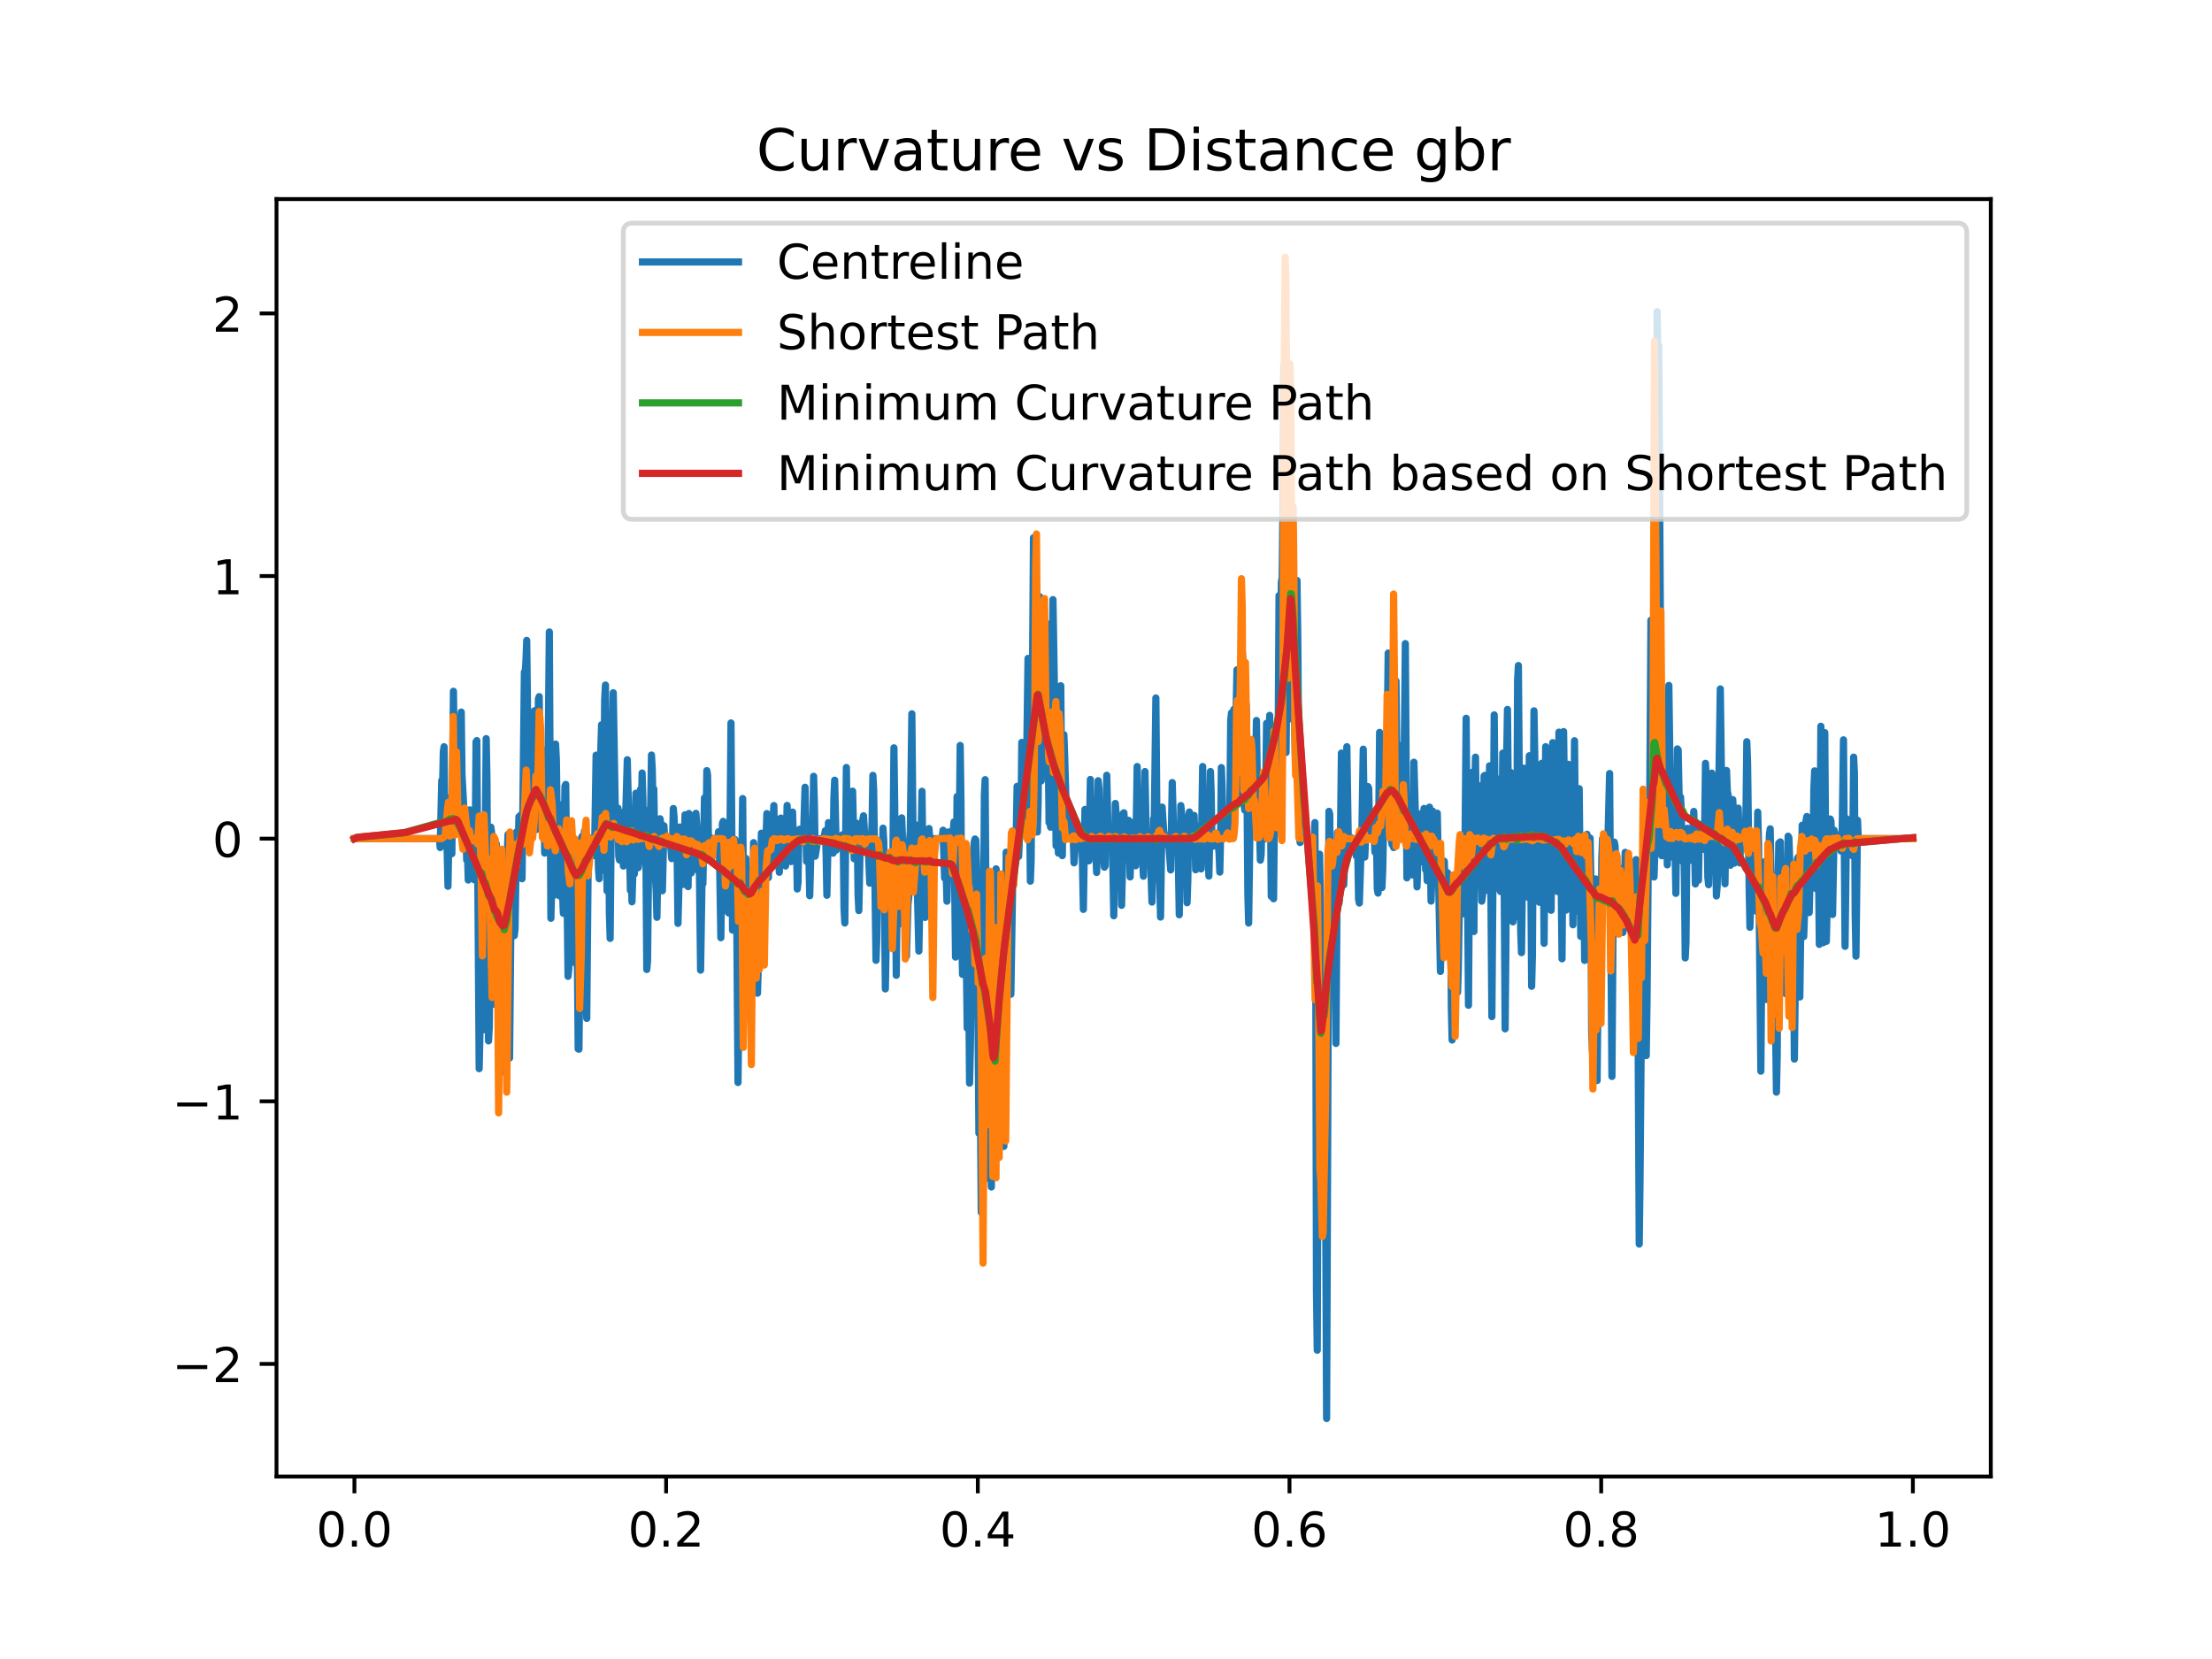 <?xml version="1.0" encoding="utf-8" standalone="no"?>
<!DOCTYPE svg PUBLIC "-//W3C//DTD SVG 1.1//EN"
  "http://www.w3.org/Graphics/SVG/1.1/DTD/svg11.dtd">
<!-- Created with matplotlib (https://matplotlib.org/) -->
<svg height="345.6pt" version="1.1" viewBox="0 0 460.8 345.6" width="460.8pt" xmlns="http://www.w3.org/2000/svg" xmlns:xlink="http://www.w3.org/1999/xlink">
 <defs>
  <style type="text/css">*{stroke-linecap:butt;stroke-linejoin:round;}</style>
 </defs>
 <g id="figure_1">
  <g id="patch_1">
   <path d="M 0 345.6 
L 460.8 345.6 
L 460.8 0 
L 0 0 
z
" style="fill:#ffffff;"/>
  </g>
  <g id="axes_1">
   <g id="patch_2">
    <path d="M 57.6 307.584 
L 414.72 307.584 
L 414.72 41.472 
L 57.6 41.472 
z
" style="fill:#ffffff;"/>
   </g>
   <g id="matplotlib.axis_1">
    <g id="xtick_1">
     <g id="line2d_1">
      <defs>
       <path d="M 0 0 
L 0 3.5 
" id="mf25807b732" style="stroke:#000000;stroke-width:0.8;"/>
      </defs>
      <g>
       <use style="stroke:#000000;stroke-width:0.8;" x="73.833" xlink:href="#mf25807b732" y="307.584"/>
      </g>
     </g>
     <g id="text_1">
      <!-- 0.0 -->
      <g transform="translate(65.881 322.182)scale(0.1 -0.1)">
       <defs>
        <path d="M 31.781 66.406 
Q 24.172 66.406 20.328 58.906 
Q 16.5 51.422 16.5 36.375 
Q 16.5 21.391 20.328 13.891 
Q 24.172 6.391 31.781 6.391 
Q 39.453 6.391 43.281 13.891 
Q 47.125 21.391 47.125 36.375 
Q 47.125 51.422 43.281 58.906 
Q 39.453 66.406 31.781 66.406 
z
M 31.781 74.219 
Q 44.047 74.219 50.516 64.516 
Q 56.984 54.828 56.984 36.375 
Q 56.984 17.969 50.516 8.266 
Q 44.047 -1.422 31.781 -1.422 
Q 19.531 -1.422 13.062 8.266 
Q 6.594 17.969 6.594 36.375 
Q 6.594 54.828 13.062 64.516 
Q 19.531 74.219 31.781 74.219 
z
" id="DejaVuSans-48"/>
        <path d="M 10.688 12.406 
L 21 12.406 
L 21 0 
L 10.688 0 
z
" id="DejaVuSans-46"/>
       </defs>
       <use xlink:href="#DejaVuSans-48"/>
       <use x="63.623" xlink:href="#DejaVuSans-46"/>
       <use x="95.41" xlink:href="#DejaVuSans-48"/>
      </g>
     </g>
    </g>
    <g id="xtick_2">
     <g id="line2d_2">
      <g>
       <use style="stroke:#000000;stroke-width:0.8;" x="138.764" xlink:href="#mf25807b732" y="307.584"/>
      </g>
     </g>
     <g id="text_2">
      <!-- 0.2 -->
      <g transform="translate(130.812 322.182)scale(0.1 -0.1)">
       <defs>
        <path d="M 19.188 8.297 
L 53.609 8.297 
L 53.609 0 
L 7.328 0 
L 7.328 8.297 
Q 12.938 14.109 22.625 23.891 
Q 32.328 33.688 34.812 36.531 
Q 39.547 41.844 41.422 45.531 
Q 43.312 49.219 43.312 52.781 
Q 43.312 58.594 39.234 62.25 
Q 35.156 65.922 28.609 65.922 
Q 23.969 65.922 18.812 64.312 
Q 13.672 62.703 7.812 59.422 
L 7.812 69.391 
Q 13.766 71.781 18.938 73 
Q 24.125 74.219 28.422 74.219 
Q 39.75 74.219 46.484 68.547 
Q 53.219 62.891 53.219 53.422 
Q 53.219 48.922 51.531 44.891 
Q 49.859 40.875 45.406 35.406 
Q 44.188 33.984 37.641 27.219 
Q 31.109 20.453 19.188 8.297 
z
" id="DejaVuSans-50"/>
       </defs>
       <use xlink:href="#DejaVuSans-48"/>
       <use x="63.623" xlink:href="#DejaVuSans-46"/>
       <use x="95.41" xlink:href="#DejaVuSans-50"/>
      </g>
     </g>
    </g>
    <g id="xtick_3">
     <g id="line2d_3">
      <g>
       <use style="stroke:#000000;stroke-width:0.8;" x="203.695" xlink:href="#mf25807b732" y="307.584"/>
      </g>
     </g>
     <g id="text_3">
      <!-- 0.4 -->
      <g transform="translate(195.743 322.182)scale(0.1 -0.1)">
       <defs>
        <path d="M 37.797 64.312 
L 12.891 25.391 
L 37.797 25.391 
z
M 35.203 72.906 
L 47.609 72.906 
L 47.609 25.391 
L 58.016 25.391 
L 58.016 17.188 
L 47.609 17.188 
L 47.609 0 
L 37.797 0 
L 37.797 17.188 
L 4.891 17.188 
L 4.891 26.703 
z
" id="DejaVuSans-52"/>
       </defs>
       <use xlink:href="#DejaVuSans-48"/>
       <use x="63.623" xlink:href="#DejaVuSans-46"/>
       <use x="95.41" xlink:href="#DejaVuSans-52"/>
      </g>
     </g>
    </g>
    <g id="xtick_4">
     <g id="line2d_4">
      <g>
       <use style="stroke:#000000;stroke-width:0.8;" x="268.625" xlink:href="#mf25807b732" y="307.584"/>
      </g>
     </g>
     <g id="text_4">
      <!-- 0.6 -->
      <g transform="translate(260.674 322.182)scale(0.1 -0.1)">
       <defs>
        <path d="M 33.016 40.375 
Q 26.375 40.375 22.484 35.828 
Q 18.609 31.297 18.609 23.391 
Q 18.609 15.531 22.484 10.953 
Q 26.375 6.391 33.016 6.391 
Q 39.656 6.391 43.531 10.953 
Q 47.406 15.531 47.406 23.391 
Q 47.406 31.297 43.531 35.828 
Q 39.656 40.375 33.016 40.375 
z
M 52.594 71.297 
L 52.594 62.312 
Q 48.875 64.062 45.094 64.984 
Q 41.312 65.922 37.594 65.922 
Q 27.828 65.922 22.672 59.328 
Q 17.531 52.734 16.797 39.406 
Q 19.672 43.656 24.016 45.922 
Q 28.375 48.188 33.594 48.188 
Q 44.578 48.188 50.953 41.516 
Q 57.328 34.859 57.328 23.391 
Q 57.328 12.156 50.688 5.359 
Q 44.047 -1.422 33.016 -1.422 
Q 20.359 -1.422 13.672 8.266 
Q 6.984 17.969 6.984 36.375 
Q 6.984 53.656 15.188 63.938 
Q 23.391 74.219 37.203 74.219 
Q 40.922 74.219 44.703 73.484 
Q 48.484 72.75 52.594 71.297 
z
" id="DejaVuSans-54"/>
       </defs>
       <use xlink:href="#DejaVuSans-48"/>
       <use x="63.623" xlink:href="#DejaVuSans-46"/>
       <use x="95.41" xlink:href="#DejaVuSans-54"/>
      </g>
     </g>
    </g>
    <g id="xtick_5">
     <g id="line2d_5">
      <g>
       <use style="stroke:#000000;stroke-width:0.8;" x="333.556" xlink:href="#mf25807b732" y="307.584"/>
      </g>
     </g>
     <g id="text_5">
      <!-- 0.8 -->
      <g transform="translate(325.605 322.182)scale(0.1 -0.1)">
       <defs>
        <path d="M 31.781 34.625 
Q 24.75 34.625 20.719 30.859 
Q 16.703 27.094 16.703 20.516 
Q 16.703 13.922 20.719 10.156 
Q 24.75 6.391 31.781 6.391 
Q 38.812 6.391 42.859 10.172 
Q 46.922 13.969 46.922 20.516 
Q 46.922 27.094 42.891 30.859 
Q 38.875 34.625 31.781 34.625 
z
M 21.922 38.812 
Q 15.578 40.375 12.031 44.719 
Q 8.5 49.078 8.5 55.328 
Q 8.5 64.062 14.719 69.141 
Q 20.953 74.219 31.781 74.219 
Q 42.672 74.219 48.875 69.141 
Q 55.078 64.062 55.078 55.328 
Q 55.078 49.078 51.531 44.719 
Q 48 40.375 41.703 38.812 
Q 48.828 37.156 52.797 32.312 
Q 56.781 27.484 56.781 20.516 
Q 56.781 9.906 50.312 4.234 
Q 43.844 -1.422 31.781 -1.422 
Q 19.734 -1.422 13.25 4.234 
Q 6.781 9.906 6.781 20.516 
Q 6.781 27.484 10.781 32.312 
Q 14.797 37.156 21.922 38.812 
z
M 18.312 54.391 
Q 18.312 48.734 21.844 45.562 
Q 25.391 42.391 31.781 42.391 
Q 38.141 42.391 41.719 45.562 
Q 45.312 48.734 45.312 54.391 
Q 45.312 60.062 41.719 63.234 
Q 38.141 66.406 31.781 66.406 
Q 25.391 66.406 21.844 63.234 
Q 18.312 60.062 18.312 54.391 
z
" id="DejaVuSans-56"/>
       </defs>
       <use xlink:href="#DejaVuSans-48"/>
       <use x="63.623" xlink:href="#DejaVuSans-46"/>
       <use x="95.41" xlink:href="#DejaVuSans-56"/>
      </g>
     </g>
    </g>
    <g id="xtick_6">
     <g id="line2d_6">
      <g>
       <use style="stroke:#000000;stroke-width:0.8;" x="398.487" xlink:href="#mf25807b732" y="307.584"/>
      </g>
     </g>
     <g id="text_6">
      <!-- 1.0 -->
      <g transform="translate(390.536 322.182)scale(0.1 -0.1)">
       <defs>
        <path d="M 12.406 8.297 
L 28.516 8.297 
L 28.516 63.922 
L 10.984 60.406 
L 10.984 69.391 
L 28.422 72.906 
L 38.281 72.906 
L 38.281 8.297 
L 54.391 8.297 
L 54.391 0 
L 12.406 0 
z
" id="DejaVuSans-49"/>
       </defs>
       <use xlink:href="#DejaVuSans-49"/>
       <use x="63.623" xlink:href="#DejaVuSans-46"/>
       <use x="95.41" xlink:href="#DejaVuSans-48"/>
      </g>
     </g>
    </g>
   </g>
   <g id="matplotlib.axis_2">
    <g id="ytick_1">
     <g id="line2d_7">
      <defs>
       <path d="M 0 0 
L -3.5 0 
" id="mdeb1315f75" style="stroke:#000000;stroke-width:0.8;"/>
      </defs>
      <g>
       <use style="stroke:#000000;stroke-width:0.8;" x="57.6" xlink:href="#mdeb1315f75" y="284.126"/>
      </g>
     </g>
     <g id="text_7">
      <!-- −2 -->
      <g transform="translate(35.858 287.926)scale(0.1 -0.1)">
       <defs>
        <path d="M 10.594 35.5 
L 73.188 35.5 
L 73.188 27.203 
L 10.594 27.203 
z
" id="DejaVuSans-8722"/>
       </defs>
       <use xlink:href="#DejaVuSans-8722"/>
       <use x="83.789" xlink:href="#DejaVuSans-50"/>
      </g>
     </g>
    </g>
    <g id="ytick_2">
     <g id="line2d_8">
      <g>
       <use style="stroke:#000000;stroke-width:0.8;" x="57.6" xlink:href="#mdeb1315f75" y="229.418"/>
      </g>
     </g>
     <g id="text_8">
      <!-- −1 -->
      <g transform="translate(35.858 233.217)scale(0.1 -0.1)">
       <use xlink:href="#DejaVuSans-8722"/>
       <use x="83.789" xlink:href="#DejaVuSans-49"/>
      </g>
     </g>
    </g>
    <g id="ytick_3">
     <g id="line2d_9">
      <g>
       <use style="stroke:#000000;stroke-width:0.8;" x="57.6" xlink:href="#mdeb1315f75" y="174.709"/>
      </g>
     </g>
     <g id="text_9">
      <!-- 0 -->
      <g transform="translate(44.237 178.508)scale(0.1 -0.1)">
       <use xlink:href="#DejaVuSans-48"/>
      </g>
     </g>
    </g>
    <g id="ytick_4">
     <g id="line2d_10">
      <g>
       <use style="stroke:#000000;stroke-width:0.8;" x="57.6" xlink:href="#mdeb1315f75" y="120"/>
      </g>
     </g>
     <g id="text_10">
      <!-- 1 -->
      <g transform="translate(44.237 123.799)scale(0.1 -0.1)">
       <use xlink:href="#DejaVuSans-49"/>
      </g>
     </g>
    </g>
    <g id="ytick_5">
     <g id="line2d_11">
      <g>
       <use style="stroke:#000000;stroke-width:0.8;" x="57.6" xlink:href="#mdeb1315f75" y="65.291"/>
      </g>
     </g>
     <g id="text_11">
      <!-- 2 -->
      <g transform="translate(44.237 69.091)scale(0.1 -0.1)">
       <use xlink:href="#DejaVuSans-50"/>
      </g>
     </g>
    </g>
   </g>
   <g id="line2d_12">
    <path clip-path="url(#pee052e9e6e)" d="M 73.833 174.709 
L 91.536 174.715 
L 91.698 176.558 
L 92.023 162.603 
L 92.186 164.33 
L 92.348 156.591 
L 92.51 155.555 
L 92.673 171.093 
L 92.835 175.613 
L 92.998 170.615 
L 93.322 184.633 
L 93.647 166.233 
L 94.134 177.841 
L 94.459 144.008 
L 94.784 168.216 
L 94.947 150.7 
L 95.109 149.55 
L 95.271 165.672 
L 95.434 162.154 
L 95.596 162.927 
L 95.759 166.205 
L 95.921 151.338 
L 96.083 148.34 
L 96.246 161.402 
L 96.571 167.348 
L 96.733 175.844 
L 96.896 169.913 
L 97.058 172.156 
L 97.22 179.159 
L 97.383 177.717 
L 97.545 183.333 
L 97.87 168.71 
L 98.032 174.795 
L 98.682 180.161 
L 98.844 183.294 
L 99.007 174.098 
L 99.169 154.529 
L 99.332 154.282 
L 99.819 222.625 
L 99.981 215.384 
L 100.306 178.855 
L 100.631 214.555 
L 100.793 209.189 
L 101.281 153.868 
L 101.443 162.287 
L 101.768 216.843 
L 101.93 213.948 
L 102.255 172.309 
L 102.418 173.501 
L 103.067 209.235 
L 103.23 197.797 
L 103.392 175.777 
L 103.717 188.79 
L 103.879 180.652 
L 104.042 187.303 
L 104.367 223.392 
L 104.529 213.298 
L 104.691 219.377 
L 104.854 211.183 
L 105.016 185.411 
L 105.179 185.086 
L 105.341 196.455 
L 105.503 194.193 
L 105.666 178.416 
L 105.828 173.831 
L 106.153 220.408 
L 106.478 187.211 
L 106.965 191.981 
L 107.128 194.919 
L 107.29 193.556 
L 107.615 173.303 
L 107.777 183.039 
L 108.102 170.14 
L 108.264 174.834 
L 108.427 169.83 
L 108.589 173.586 
L 108.752 183.06 
L 109.239 140 
L 109.401 140.198 
L 109.564 137.699 
L 109.726 133.408 
L 110.213 175.911 
L 110.376 174.232 
L 110.538 174.811 
L 110.701 174.773 
L 110.863 173.518 
L 111.35 148.05 
L 111.675 170.206 
L 111.838 172.779 
L 112 162.843 
L 112.162 145.594 
L 112.325 145.119 
L 112.65 171.88 
L 112.812 170.812 
L 112.974 167.735 
L 113.137 156.347 
L 113.299 157.801 
L 113.462 177.707 
L 113.624 173.802 
L 113.786 156.118 
L 114.111 164.865 
L 114.436 131.647 
L 114.761 191.3 
L 115.086 178.286 
L 115.248 186.615 
L 115.735 155.002 
L 115.898 158.129 
L 116.06 169.359 
L 116.385 173.071 
L 116.548 186.626 
L 116.71 185.745 
L 116.872 167.651 
L 117.035 167.847 
L 117.197 186.534 
L 117.36 190.267 
L 117.684 163.807 
L 117.847 163.412 
L 118.334 203.383 
L 118.496 201.723 
L 118.659 193.36 
L 118.821 177.599 
L 118.984 176.559 
L 119.146 184.389 
L 119.309 181.266 
L 119.471 182.708 
L 119.796 193.451 
L 119.958 200.734 
L 120.121 197.349 
L 120.283 200.275 
L 120.445 218.509 
L 120.608 218.569 
L 121.095 174.718 
L 121.257 174.242 
L 121.42 174.939 
L 121.582 174.886 
L 121.745 173.117 
L 121.907 182.143 
L 122.07 206.394 
L 122.232 212.155 
L 122.557 176.074 
L 122.882 174.581 
L 123.044 174.868 
L 123.206 174.753 
L 123.531 176.542 
L 123.694 178.247 
L 123.856 177.607 
L 124.181 157.32 
L 124.668 180.917 
L 124.831 183.061 
L 125.155 156.209 
L 125.318 150.986 
L 125.643 181.293 
L 125.967 145.73 
L 126.13 142.709 
L 126.455 185.587 
L 126.617 168.632 
L 126.779 164.678 
L 126.942 190.255 
L 127.104 195.487 
L 127.429 161.306 
L 127.754 144.315 
L 128.241 172.527 
L 128.404 171.856 
L 128.728 168.344 
L 128.891 178.331 
L 129.053 179.158 
L 129.216 170.911 
L 129.378 171.604 
L 129.865 180.415 
L 130.028 177.715 
L 130.19 168.89 
L 130.353 169.42 
L 130.677 158.256 
L 131.327 185.498 
L 131.489 180.691 
L 131.652 187.867 
L 131.977 177.462 
L 132.139 182.092 
L 132.464 165.25 
L 132.951 180.762 
L 133.114 179.537 
L 133.276 166.762 
L 133.438 164.434 
L 133.601 168.958 
L 133.763 161.027 
L 133.926 166.809 
L 134.088 176.939 
L 134.413 172.253 
L 134.575 180.611 
L 134.738 201.962 
L 134.9 200.124 
L 135.225 168.701 
L 135.387 169.524 
L 135.55 167.822 
L 135.712 157.292 
L 135.875 160.192 
L 136.037 167.904 
L 136.199 164.35 
L 136.524 182.618 
L 136.687 185.458 
L 136.849 191.097 
L 137.011 182.336 
L 137.336 179.678 
L 137.499 170.56 
L 137.661 171.548 
L 137.986 185.562 
L 138.311 172.024 
L 138.473 174.883 
L 138.636 174.939 
L 138.96 174.665 
L 139.61 176.034 
L 139.772 176.825 
L 139.935 178.868 
L 140.097 175.464 
L 140.26 168.426 
L 140.422 170.189 
L 140.584 175.705 
L 140.747 175.38 
L 140.909 173.916 
L 141.072 179.141 
L 141.234 192.36 
L 141.397 186.271 
L 141.559 172.287 
L 141.884 174.218 
L 142.046 172.279 
L 142.371 184.244 
L 142.696 169.737 
L 142.858 177.792 
L 143.021 175.327 
L 143.345 184.698 
L 143.508 169.466 
L 143.67 169.797 
L 143.833 180.495 
L 143.995 181.854 
L 144.157 177.961 
L 144.32 170.66 
L 144.482 171.746 
L 144.645 178.829 
L 144.807 176.841 
L 144.97 169.431 
L 145.132 171.79 
L 145.294 180.828 
L 145.457 181.42 
L 145.619 174.642 
L 145.944 202.101 
L 146.269 181.695 
L 146.431 184.098 
L 146.756 166.204 
L 147.081 173.823 
L 147.243 160.536 
L 147.406 161.48 
L 147.568 174.57 
L 147.731 175.806 
L 147.893 174.375 
L 148.055 174.836 
L 148.218 174.666 
L 148.543 174.704 
L 149.355 174.726 
L 149.517 174.904 
L 149.679 173.264 
L 149.842 175.593 
L 150.167 195.343 
L 150.492 171.522 
L 150.654 171.106 
L 151.141 189.642 
L 151.304 180.179 
L 151.466 177.892 
L 151.791 190.183 
L 151.953 186.131 
L 152.278 150.6 
L 152.603 193.762 
L 153.09 174.865 
L 153.253 175.697 
L 153.415 183.284 
L 153.74 225.504 
L 153.902 211.368 
L 154.065 183.81 
L 154.227 177.232 
L 154.389 190.216 
L 154.714 166.354 
L 155.039 211.058 
L 155.364 178.804 
L 155.689 207.311 
L 155.851 201.821 
L 156.176 181.272 
L 156.501 190.935 
L 156.663 203.196 
L 156.826 199.379 
L 156.988 175.534 
L 157.15 179.542 
L 157.313 205.178 
L 157.475 203.741 
L 157.638 196.51 
L 157.8 206.902 
L 157.962 201.552 
L 158.125 190.937 
L 158.287 190.966 
L 158.612 173.574 
L 158.937 186.926 
L 159.099 186.386 
L 159.262 175.598 
L 159.424 173.854 
L 159.587 174.374 
L 159.749 169.484 
L 160.074 182.826 
L 160.236 177.661 
L 160.561 175.528 
L 160.886 179.329 
L 161.048 170.566 
L 161.211 167.81 
L 161.373 175.612 
L 161.536 177.075 
L 161.86 174.547 
L 162.023 175.074 
L 162.348 181.712 
L 162.51 172.656 
L 162.672 170.416 
L 162.835 175.462 
L 162.997 174.578 
L 163.16 174.824 
L 163.322 174.296 
L 163.484 175.959 
L 163.647 180.406 
L 163.972 167.783 
L 164.296 174.822 
L 164.459 174.784 
L 164.621 178.376 
L 164.784 179.488 
L 164.946 170.27 
L 165.109 169.172 
L 165.271 175.217 
L 165.433 174.529 
L 165.596 174.697 
L 165.758 173.228 
L 165.921 174.723 
L 166.083 185.191 
L 166.245 183.826 
L 166.408 173.461 
L 166.57 172.748 
L 166.733 174.71 
L 166.895 174.887 
L 167.057 174.837 
L 167.22 175.536 
L 167.382 174.359 
L 167.707 163.998 
L 168.032 179.453 
L 168.357 171.527 
L 168.681 186.606 
L 169.006 174.468 
L 169.169 175.275 
L 169.331 171.453 
L 169.494 161.715 
L 169.656 167.64 
L 169.818 178.367 
L 170.306 175.367 
L 170.63 174.781 
L 171.118 174.687 
L 171.28 174.732 
L 171.442 174.646 
L 171.605 174.726 
L 171.93 173.043 
L 172.092 177.857 
L 172.254 186.507 
L 172.579 171.366 
L 172.742 174.459 
L 172.904 174.783 
L 173.067 175.447 
L 173.229 175.55 
L 173.391 177.51 
L 173.554 177.729 
L 173.716 166.161 
L 173.879 162.53 
L 174.203 177.089 
L 174.528 175.575 
L 175.178 174.619 
L 175.34 174.93 
L 175.503 173.892 
L 175.665 175.457 
L 175.827 189.239 
L 175.99 192.278 
L 176.315 159.882 
L 176.477 172.764 
L 176.639 176.23 
L 176.802 174.737 
L 177.127 175.121 
L 177.289 174.558 
L 177.614 164.818 
L 177.939 178.895 
L 178.101 173.722 
L 178.264 173.318 
L 178.426 171.475 
L 178.588 173.911 
L 178.751 186.4 
L 178.913 189.698 
L 179.238 173.209 
L 179.4 175.014 
L 179.563 174.14 
L 179.725 170.813 
L 179.888 169.944 
L 180.212 175.508 
L 180.375 174.878 
L 180.7 174.856 
L 180.862 176.415 
L 181.187 183.978 
L 181.674 171.109 
L 181.837 161.517 
L 181.999 164.434 
L 182.486 200.051 
L 182.649 195.742 
L 182.811 182.774 
L 183.136 185.16 
L 183.298 184.169 
L 183.461 187.544 
L 183.623 186.243 
L 183.948 172.518 
L 184.11 175.336 
L 184.435 206.007 
L 184.76 187.773 
L 184.922 178.795 
L 185.085 178.533 
L 185.247 183.977 
L 185.572 179.402 
L 185.897 190.228 
L 186.222 155.788 
L 186.384 167.615 
L 186.709 203.174 
L 187.034 173.68 
L 187.358 192.478 
L 187.683 179.954 
L 187.846 170.377 
L 188.008 174.744 
L 188.17 184.129 
L 188.495 175.706 
L 188.82 199.217 
L 189.145 188.475 
L 189.307 186.96 
L 189.47 175.506 
L 189.632 173.014 
L 189.957 148.698 
L 190.282 183.252 
L 190.444 183.301 
L 190.769 171.839 
L 191.418 198.123 
L 192.068 164.839 
L 192.231 177.167 
L 192.393 180.773 
L 192.555 181.626 
L 192.718 191.121 
L 193.205 187.306 
L 193.53 172.591 
L 193.692 174.813 
L 194.18 174.72 
L 195.316 174.708 
L 195.966 174.636 
L 196.128 174.906 
L 196.291 174.224 
L 196.453 172.947 
L 196.778 182.917 
L 196.941 176.246 
L 197.265 187.744 
L 197.59 173.305 
L 197.753 175.025 
L 197.915 174.608 
L 198.077 174.762 
L 198.24 174.603 
L 198.402 175.1 
L 198.727 171.225 
L 199.052 199.375 
L 199.377 165.931 
L 199.701 184.833 
L 200.026 155.287 
L 200.189 167.005 
L 200.351 195.38 
L 200.513 202.994 
L 200.838 196.591 
L 201.001 186.831 
L 201.163 189.059 
L 201.488 214.187 
L 201.65 201.25 
L 201.813 206.122 
L 201.975 225.636 
L 202.138 218.843 
L 202.625 185.981 
L 202.95 175.406 
L 203.112 174.781 
L 203.274 174.978 
L 203.437 180.207 
L 203.599 192.444 
L 203.923 236.086 
L 204.086 210.382 
L 204.41 252.547 
L 204.735 217.311 
L 205.06 165.634 
L 205.223 162.417 
L 205.385 186.955 
L 205.548 231.525 
L 205.71 245.45 
L 206.035 186.978 
L 206.197 193.106 
L 206.36 237.351 
L 206.522 247.271 
L 206.684 211.187 
L 206.847 204.476 
L 207.009 218.332 
L 207.171 208.854 
L 207.496 180.99 
L 207.659 182.112 
L 207.984 200.975 
L 208.146 194.576 
L 208.471 210.892 
L 208.633 200.059 
L 208.796 209.244 
L 208.958 233.716 
L 209.12 238.82 
L 209.283 229.51 
L 209.608 177.521 
L 209.932 195.569 
L 210.257 183.602 
L 210.582 207.117 
L 211.069 176.992 
L 211.232 176.69 
L 211.394 173.919 
L 211.719 172.72 
L 211.881 163.812 
L 212.044 166.944 
L 212.206 178.413 
L 212.368 174.497 
L 212.531 173.747 
L 212.693 170.763 
L 212.856 154.662 
L 213.018 156.88 
L 213.18 161.923 
L 213.343 155.55 
L 213.668 172.918 
L 214.155 137.158 
L 214.642 183.564 
L 214.805 179.228 
L 215.292 112.024 
L 215.454 133.379 
L 215.617 139.685 
L 215.779 140.321 
L 216.104 173.316 
L 216.266 167.002 
L 216.591 124.302 
L 216.753 136.338 
L 216.916 162.681 
L 217.078 150.486 
L 217.241 129.317 
L 217.403 138.485 
L 217.565 154.11 
L 217.728 151.051 
L 218.053 129.892 
L 218.54 171.372 
L 218.702 171.187 
L 218.865 172.322 
L 219.027 160.641 
L 219.352 124.907 
L 219.677 144.577 
L 220.002 176.197 
L 220.164 175.639 
L 220.326 173.949 
L 220.489 177.725 
L 220.651 173.036 
L 220.814 150.02 
L 220.976 142.853 
L 221.301 178.244 
L 221.626 153.048 
L 221.788 157.446 
L 222.113 168.552 
L 222.275 169.425 
L 222.6 174.582 
L 222.763 174.417 
L 222.925 173.991 
L 223.087 174.321 
L 223.412 169.322 
L 223.737 179.745 
L 224.224 173.516 
L 224.387 172.944 
L 225.036 174.75 
L 225.199 172.909 
L 225.361 173.251 
L 225.686 189.445 
L 226.011 168.622 
L 226.335 174.049 
L 226.66 176.799 
L 226.823 179.333 
L 227.147 162.378 
L 227.472 178.48 
L 227.635 175.54 
L 227.797 174.707 
L 227.959 174.85 
L 228.284 177.605 
L 228.447 181.752 
L 228.609 177.032 
L 228.772 162.635 
L 228.934 164.32 
L 229.096 175.854 
L 229.259 177.393 
L 229.421 174.946 
L 229.583 175 
L 229.908 177.466 
L 230.071 180.654 
L 230.233 180.36 
L 230.558 161.503 
L 230.883 175.886 
L 231.045 174.035 
L 231.37 174.808 
L 231.532 174.365 
L 231.695 172.96 
L 232.02 190.772 
L 232.344 167.374 
L 232.832 173.885 
L 232.994 174.413 
L 233.156 174.022 
L 233.319 170.841 
L 233.481 176.284 
L 233.644 188.597 
L 233.806 182.136 
L 233.968 169.459 
L 234.131 169.321 
L 234.456 174.163 
L 234.78 175.802 
L 235.105 170.886 
L 235.43 182.679 
L 235.755 171.346 
L 236.08 174.734 
L 236.242 175.938 
L 236.567 180.361 
L 236.892 159.682 
L 237.216 178.824 
L 237.379 175.898 
L 237.541 175.05 
L 237.704 175.201 
L 238.028 178.87 
L 238.191 182.531 
L 238.353 174.621 
L 238.516 160.727 
L 238.84 177.26 
L 239.003 176.521 
L 239.165 174.975 
L 239.328 175.168 
L 239.653 178.372 
L 239.977 187.925 
L 240.302 170.568 
L 240.465 170.282 
L 240.789 145.401 
L 241.114 183.154 
L 241.439 178.3 
L 241.764 191.044 
L 242.089 168.136 
L 242.413 173.038 
L 242.576 174.271 
L 242.738 174.335 
L 242.901 174.075 
L 243.063 174.164 
L 243.225 174.742 
L 243.55 176.9 
L 243.875 181.224 
L 244.2 163.014 
L 244.525 174.914 
L 244.687 173.731 
L 245.012 174.721 
L 245.174 174.459 
L 245.337 172.357 
L 245.662 190.568 
L 245.986 167.808 
L 246.636 174.407 
L 246.798 174.121 
L 246.961 170.842 
L 247.123 175.742 
L 247.286 188.062 
L 247.448 183.303 
L 247.61 170.307 
L 247.773 169.154 
L 248.098 174.149 
L 248.422 176.333 
L 248.585 174.613 
L 248.747 169.86 
L 248.91 173.937 
L 249.072 181.192 
L 249.397 172.126 
L 249.722 174.788 
L 249.884 176.026 
L 250.209 181.013 
L 250.534 159.679 
L 250.858 178.493 
L 251.183 175.025 
L 251.346 175.198 
L 251.67 178.671 
L 251.833 182.502 
L 251.995 174.997 
L 252.158 160.715 
L 252.32 165.442 
L 252.482 175.926 
L 252.645 176.288 
L 252.807 174.644 
L 252.97 174.939 
L 253.294 175.762 
L 253.619 175.258 
L 253.782 176.099 
L 253.944 177.552 
L 254.107 181.68 
L 254.269 174.336 
L 254.431 159.905 
L 254.594 164.233 
L 254.756 173.927 
L 254.919 174.353 
L 255.081 173.512 
L 255.243 173.715 
L 255.731 169.986 
L 255.893 171.036 
L 256.055 173.523 
L 256.218 166.085 
L 256.38 150.101 
L 256.542 148.504 
L 256.705 158.75 
L 256.867 159.197 
L 257.03 147.791 
L 257.192 147.912 
L 257.355 155.487 
L 257.679 139.542 
L 257.842 160.871 
L 258.004 167.166 
L 258.167 147.278 
L 258.329 146.137 
L 258.491 163.624 
L 258.654 158.894 
L 258.816 135.949 
L 258.979 138.609 
L 259.141 167.313 
L 259.303 168.76 
L 259.466 145.878 
L 259.628 147.13 
L 259.953 186.341 
L 260.115 192.285 
L 260.44 169.263 
L 260.603 170.531 
L 260.765 167.174 
L 260.927 172.031 
L 261.09 171.97 
L 261.252 164.09 
L 261.415 167.791 
L 261.739 150.087 
L 262.064 173.033 
L 262.227 170.725 
L 262.389 172.55 
L 262.552 179.191 
L 262.714 178.024 
L 262.876 171.808 
L 263.039 172.065 
L 263.201 174.216 
L 263.364 174.741 
L 263.526 174.737 
L 263.851 150.671 
L 264.176 170.703 
L 264.5 149.018 
L 264.825 186.731 
L 264.988 181.324 
L 265.15 186.979 
L 265.312 187.229 
L 265.475 170.868 
L 265.8 167.464 
L 265.962 159.877 
L 266.124 162.085 
L 266.287 150.553 
L 266.449 124.072 
L 266.612 124.947 
L 266.774 132.704 
L 266.937 121.169 
L 267.099 120.309 
L 267.261 105.729 
L 267.424 75.989 
L 267.911 156.748 
L 268.073 140.637 
L 268.397 87.105 
L 268.56 88.329 
L 268.722 92.135 
L 269.21 149.847 
L 269.372 149.057 
L 269.535 142.279 
L 269.859 159.05 
L 270.184 120.918 
L 270.347 132.329 
L 270.671 173.537 
L 270.834 175.51 
L 270.996 174.387 
L 271.159 174.798 
L 271.321 174.681 
L 271.808 174.71 
L 273.27 174.681 
L 273.432 174.813 
L 273.595 174.352 
L 273.757 176.252 
L 273.92 171.352 
L 274.082 194.331 
L 274.245 268.968 
L 274.405 281.277 
L 274.731 178.72 
L 274.894 177.935 
L 275.056 187.952 
L 275.381 239.786 
L 275.543 230.707 
L 275.868 237.075 
L 276.03 222.411 
L 276.357 295.488 
L 276.842 169.018 
L 277.004 169.614 
L 277.167 185.494 
L 277.329 189.009 
L 277.491 177.335 
L 277.654 178.174 
L 277.979 187.779 
L 278.303 217.367 
L 278.628 173.399 
L 278.791 177.134 
L 278.953 188.122 
L 279.115 185.52 
L 279.44 156.883 
L 279.603 166.873 
L 279.765 184.088 
L 279.927 184.336 
L 280.252 175.896 
L 280.415 160.043 
L 280.577 155.548 
L 280.902 177.311 
L 281.227 175.43 
L 281.389 175.456 
L 281.552 174.525 
L 282.039 174.884 
L 282.201 174.827 
L 282.364 175.839 
L 282.526 178.312 
L 282.688 174.971 
L 282.851 177.149 
L 283.013 187.328 
L 283.176 188.121 
L 283.5 178.319 
L 283.663 175.732 
L 283.988 156.065 
L 284.312 178.55 
L 284.475 174.699 
L 284.637 173.864 
L 284.8 172.292 
L 284.962 163.851 
L 285.125 164.218 
L 285.287 171.476 
L 285.449 173.281 
L 285.774 173.999 
L 286.099 170.306 
L 286.424 177.511 
L 286.586 172.582 
L 286.749 174.74 
L 286.911 185.185 
L 287.073 186.051 
L 287.398 152.564 
L 287.723 174.668 
L 287.885 184.899 
L 288.048 181.168 
L 288.21 172.864 
L 288.373 171.676 
L 288.697 161.009 
L 288.86 163.442 
L 289.185 136.041 
L 289.51 151.166 
L 289.834 174.954 
L 289.997 175.938 
L 290.159 173.874 
L 290.322 176.564 
L 290.484 172.255 
L 290.809 141.865 
L 291.134 171.805 
L 291.296 174.681 
L 291.621 172.944 
L 291.783 167.109 
L 291.946 155.294 
L 292.108 157.259 
L 292.27 169.51 
L 292.433 166.226 
L 292.758 134.073 
L 293.082 182.879 
L 293.245 179.474 
L 293.407 179.974 
L 293.57 178.521 
L 293.732 168.654 
L 293.894 167.335 
L 294.057 172.585 
L 294.219 182.269 
L 294.382 174.707 
L 294.544 158.786 
L 295.031 176.01 
L 295.194 184.756 
L 295.519 174.164 
L 295.681 178.399 
L 295.843 175.51 
L 296.006 169.491 
L 296.331 179.559 
L 296.493 176.282 
L 296.655 168.42 
L 296.818 171.225 
L 296.98 181.174 
L 297.143 179.895 
L 297.305 183.46 
L 297.467 182.855 
L 297.63 170.367 
L 297.792 168.141 
L 298.117 187.712 
L 298.279 182.711 
L 298.442 168.958 
L 298.767 177.173 
L 298.929 172.628 
L 299.092 178.646 
L 299.416 169.402 
L 299.741 186.151 
L 300.066 202.373 
L 300.391 187.817 
L 300.553 187.098 
L 300.716 179.341 
L 300.878 179.435 
L 301.203 190.874 
L 301.365 183.499 
L 301.528 181.787 
L 301.852 196.782 
L 302.015 185.291 
L 302.177 185.601 
L 302.34 209.917 
L 302.502 216.65 
L 302.827 187.979 
L 302.989 205.893 
L 303.152 209.142 
L 303.314 186.222 
L 303.476 187.754 
L 303.639 206.707 
L 303.801 201.483 
L 304.126 180.557 
L 304.289 188.163 
L 304.451 190.485 
L 304.613 180.123 
L 304.776 178.313 
L 304.938 187.517 
L 305.101 185.25 
L 305.425 149.627 
L 305.913 209.416 
L 306.238 162.46 
L 306.4 163.825 
L 306.725 160.868 
L 306.887 186.877 
L 307.049 194.051 
L 307.212 165.637 
L 307.374 157.731 
L 307.699 184.443 
L 308.186 163.698 
L 308.674 187.731 
L 308.836 186.517 
L 309.161 161.651 
L 309.323 161.52 
L 309.81 185.491 
L 309.973 184.764 
L 310.298 159.532 
L 310.46 170.278 
L 310.785 211.781 
L 311.272 148.927 
L 311.597 185.035 
L 312.084 162.298 
L 312.571 185.712 
L 312.734 185.741 
L 313.059 156.883 
L 313.221 165.063 
L 313.546 214.326 
L 313.708 196.945 
L 313.871 157.625 
L 314.033 147.785 
L 314.358 181.229 
L 314.52 174.197 
L 314.683 160.894 
L 314.845 166.313 
L 315.17 192.04 
L 315.495 172.966 
L 315.657 179.188 
L 315.82 191.006 
L 315.982 175.311 
L 316.144 141.606 
L 316.307 138.644 
L 316.632 179.009 
L 316.794 194.232 
L 316.956 198.457 
L 317.444 160.031 
L 317.606 161.408 
L 318.093 186.853 
L 318.256 183.946 
L 318.581 157.435 
L 318.743 162.262 
L 319.068 205.467 
L 319.23 199.021 
L 319.555 148.079 
L 319.88 166.454 
L 320.205 177.875 
L 320.367 175.185 
L 320.692 187.965 
L 320.854 183.512 
L 321.179 159.011 
L 321.341 160.761 
L 321.666 196.507 
L 321.991 155.548 
L 322.478 172.985 
L 322.641 179.413 
L 322.803 178.063 
L 322.966 186.888 
L 323.128 189.636 
L 323.453 154.707 
L 323.778 175.099 
L 323.94 183.511 
L 324.102 182.887 
L 324.265 177.126 
L 324.427 185.712 
L 324.59 175.184 
L 324.752 152.524 
L 324.914 158.062 
L 325.402 199.74 
L 325.727 152.399 
L 326.214 189.611 
L 326.376 188.633 
L 326.539 164.212 
L 326.701 159.217 
L 326.863 169.816 
L 327.026 172.441 
L 327.188 178.258 
L 327.351 178.964 
L 327.513 182.435 
L 327.676 192.653 
L 328 154.31 
L 328.325 189.831 
L 328.65 172.737 
L 328.975 164.293 
L 329.3 195.067 
L 329.462 194.941 
L 329.787 178.442 
L 329.949 185.292 
L 330.112 200.075 
L 330.274 196.447 
L 330.436 177.531 
L 330.599 173.796 
L 330.761 176.099 
L 330.924 174.396 
L 331.086 175.692 
L 331.249 174.59 
L 331.411 183.979 
L 331.573 214.901 
L 331.736 219.047 
L 331.898 199.964 
L 332.061 203.839 
L 332.223 198.955 
L 332.385 183.094 
L 332.71 225.09 
L 333.035 188.811 
L 333.36 212.762 
L 333.685 178.757 
L 333.847 174.697 
L 334.334 174.7 
L 334.497 174.732 
L 334.659 174.647 
L 334.822 174.852 
L 334.984 174.097 
L 335.309 161.132 
L 335.796 224.244 
L 336.121 180.384 
L 336.283 175.418 
L 336.446 176.248 
L 336.608 180.858 
L 336.77 178.96 
L 336.933 181.591 
L 337.095 189.589 
L 337.258 189.273 
L 337.42 186.395 
L 337.583 180.93 
L 337.745 182.26 
L 338.07 194.258 
L 338.232 193.404 
L 338.557 177.558 
L 338.882 191.274 
L 339.207 180.773 
L 339.369 184.194 
L 339.531 180.34 
L 339.694 181.38 
L 340.506 211.645 
L 340.831 179.072 
L 341.156 198.852 
L 341.481 259.148 
L 341.643 246.462 
L 341.968 208.677 
L 342.13 219.156 
L 342.292 219.524 
L 342.617 167.154 
L 342.942 219.903 
L 343.104 208.618 
L 343.429 171.772 
L 343.592 178.295 
L 343.917 129.206 
L 344.241 171.851 
L 344.404 172.261 
L 344.566 182.692 
L 344.729 177.586 
L 345.216 64.917 
L 345.378 74.914 
L 345.541 72.047 
L 346.19 178.269 
L 346.515 156.847 
L 346.677 159.004 
L 347.002 168.613 
L 347.165 170.333 
L 347.327 180.169 
L 347.652 142.786 
L 348.139 178.507 
L 348.302 173.932 
L 348.464 164.715 
L 348.626 163.498 
L 348.789 167.725 
L 349.114 186.106 
L 349.438 156.009 
L 349.601 156.243 
L 349.926 172.881 
L 350.088 166.025 
L 350.25 169.006 
L 350.413 179.356 
L 350.738 174.473 
L 350.9 183.001 
L 351.063 199.554 
L 351.225 196.15 
L 351.387 177.987 
L 351.55 172.542 
L 351.875 179.302 
L 352.037 179.027 
L 352.199 176.26 
L 352.362 176.853 
L 352.524 175.977 
L 352.849 169.034 
L 353.174 184.152 
L 353.336 175.404 
L 353.499 173.337 
L 353.661 182.279 
L 353.824 183.381 
L 353.986 173.522 
L 354.148 171.731 
L 354.311 173.791 
L 354.473 173.567 
L 354.636 172.976 
L 354.798 174.182 
L 354.96 176.945 
L 355.123 171.641 
L 355.285 159.021 
L 355.448 162.848 
L 355.772 182.706 
L 355.935 184.306 
L 356.422 163.148 
L 356.585 161.056 
L 356.747 174.947 
L 356.909 172.136 
L 357.072 161.775 
L 357.234 165.662 
L 357.559 186.641 
L 357.721 184.541 
L 358.371 143.511 
L 358.858 179.717 
L 359.021 180.884 
L 359.183 180.931 
L 359.346 184.113 
L 359.67 160.506 
L 359.833 164.829 
L 359.995 165.622 
L 360.158 168.562 
L 360.32 178.751 
L 360.482 180.241 
L 360.97 166.571 
L 361.132 170.035 
L 361.295 179.806 
L 361.457 179.086 
L 361.619 170.598 
L 361.944 173.349 
L 362.107 168.35 
L 362.431 179.762 
L 362.756 171.275 
L 363.081 174.665 
L 363.243 174.492 
L 363.568 174.923 
L 363.731 168.586 
L 363.893 154.509 
L 364.056 159.072 
L 364.38 184.782 
L 364.543 193.166 
L 365.03 175.963 
L 365.192 177.111 
L 365.355 179.202 
L 365.517 179.205 
L 365.68 180.543 
L 365.842 189.802 
L 366.004 182.705 
L 366.167 169.173 
L 366.329 175.66 
L 366.817 223.146 
L 367.141 185.062 
L 367.304 192.345 
L 367.629 179.491 
L 367.953 208.206 
L 368.441 181.221 
L 368.603 173.793 
L 368.766 172.659 
L 368.928 181.79 
L 369.09 199.327 
L 369.253 196.803 
L 369.415 184.198 
L 369.578 191.57 
L 369.902 215.366 
L 370.065 227.52 
L 370.227 219.687 
L 370.39 186.032 
L 370.552 175.637 
L 370.714 177.834 
L 370.877 175.378 
L 371.202 201.31 
L 371.364 199.225 
L 371.689 190.874 
L 372.014 207.004 
L 372.501 174.19 
L 372.663 174.52 
L 372.826 179.227 
L 373.151 198.478 
L 373.476 182.731 
L 373.8 220.626 
L 374.288 181.222 
L 374.45 178.828 
L 374.612 178.547 
L 374.937 207.692 
L 375.424 171.907 
L 375.587 175.817 
L 375.749 195.104 
L 375.912 190.389 
L 376.074 175.322 
L 376.237 170.926 
L 376.399 170.09 
L 376.886 190.102 
L 377.211 178.539 
L 377.373 181.657 
L 377.536 180.537 
L 377.698 176.723 
L 377.861 164.395 
L 378.023 160.582 
L 378.348 185.141 
L 378.51 167.867 
L 378.673 166.233 
L 378.998 196.73 
L 379.322 151.294 
L 379.81 196.385 
L 380.134 152.613 
L 380.459 196.108 
L 380.622 189.045 
L 380.784 172.643 
L 380.947 172.304 
L 381.109 174.107 
L 381.271 170.613 
L 381.434 171.113 
L 381.759 190.499 
L 382.083 172.947 
L 382.246 173.497 
L 382.408 175.004 
L 382.571 174.642 
L 382.896 174.719 
L 383.058 174.662 
L 383.22 174.87 
L 383.383 174.131 
L 383.545 177.3 
L 383.708 176.803 
L 384.032 154.126 
L 384.357 197.141 
L 384.682 170.563 
L 384.844 174.039 
L 385.007 174.908 
L 385.169 174.673 
L 385.332 174.683 
L 385.494 174.833 
L 385.657 174.229 
L 385.819 178.241 
L 385.981 175.218 
L 386.144 157.723 
L 386.306 160.997 
L 386.469 190.537 
L 386.631 199.193 
L 386.956 170.874 
L 387.118 174.767 
L 387.768 174.709 
L 398.487 174.709 
L 398.487 174.709 
" style="fill:none;stroke:#1f77b4;stroke-linecap:square;stroke-width:1.5;"/>
   </g>
   <g id="line2d_13">
    <path clip-path="url(#pee052e9e6e)" d="M 73.833 174.709 
L 92.059 174.695 
L 92.566 174.295 
L 92.735 174.077 
L 93.241 168.364 
L 93.41 167.102 
L 93.747 174.174 
L 93.916 173.539 
L 94.085 172.469 
L 94.422 149.253 
L 94.76 173.945 
L 95.097 156.621 
L 95.435 171.106 
L 95.772 171.277 
L 96.447 176.906 
L 96.785 168.326 
L 97.46 174.551 
L 97.797 173.034 
L 98.135 175.164 
L 98.473 175.098 
L 98.81 174.749 
L 99.485 175.801 
L 99.823 169.986 
L 100.16 178.603 
L 100.498 199.139 
L 100.835 169.736 
L 101.173 178.997 
L 101.51 179.774 
L 101.848 178.972 
L 102.523 207.797 
L 102.86 174.248 
L 103.198 174.986 
L 103.535 183.857 
L 103.873 231.831 
L 104.379 185.654 
L 104.548 176.908 
L 105.054 194.961 
L 105.223 198.981 
L 105.56 227.517 
L 106.066 183.359 
L 106.235 173.332 
L 106.573 184.175 
L 106.91 176.427 
L 107.248 175.899 
L 107.585 180.329 
L 107.923 175.99 
L 108.429 174.684 
L 108.598 174.236 
L 108.935 175.87 
L 109.61 160.419 
L 110.285 177.661 
L 110.623 174.668 
L 110.792 174.681 
L 110.96 174.576 
L 111.298 170.941 
L 111.636 161.648 
L 111.973 167.025 
L 112.311 148.213 
L 112.479 149.47 
L 112.648 152.141 
L 112.986 174.429 
L 113.154 174.75 
L 113.323 174.815 
L 113.661 171.002 
L 113.998 176.202 
L 114.167 176.228 
L 114.336 175.698 
L 114.673 164.524 
L 115.011 167.231 
L 115.348 174.741 
L 115.686 177.246 
L 116.023 173.736 
L 116.361 172.624 
L 116.698 175.174 
L 117.036 174.46 
L 117.373 176.519 
L 117.542 176.351 
L 117.711 175.9 
L 118.049 170.81 
L 118.386 181.632 
L 118.724 184.116 
L 119.061 170.964 
L 119.399 177.171 
L 119.736 174.721 
L 120.074 176.213 
L 120.242 175.55 
L 120.411 176.701 
L 120.749 210.102 
L 121.086 199.26 
L 121.424 175.37 
L 121.592 175.133 
L 121.761 174.659 
L 122.099 170.864 
L 122.436 182.459 
L 122.774 179.936 
L 123.111 174.798 
L 123.618 174.707 
L 124.124 174.686 
L 124.461 173.669 
L 124.799 175.292 
L 125.136 174.091 
L 125.474 170.231 
L 125.811 177.141 
L 126.149 169.454 
L 126.487 173.313 
L 126.993 174.268 
L 127.162 174.368 
L 127.499 172.011 
L 127.837 171.532 
L 128.681 174.513 
L 128.849 174.939 
L 129.187 173.432 
L 129.524 175.309 
L 129.862 174.276 
L 130.199 174.328 
L 130.537 175.353 
L 130.874 175.012 
L 131.212 173.367 
L 131.55 173.048 
L 131.887 174.988 
L 132.225 174.69 
L 132.731 174.813 
L 132.9 174.87 
L 133.237 174.451 
L 133.575 174.726 
L 134.081 174.614 
L 134.419 174.579 
L 134.925 174.751 
L 135.262 176.351 
L 135.6 174.56 
L 135.937 174.656 
L 136.275 174.255 
L 136.781 175.535 
L 137.288 176.326 
L 137.625 174.747 
L 138.3 174.514 
L 138.638 175.887 
L 138.975 174.179 
L 139.313 174.863 
L 139.65 174.708 
L 140.663 174.853 
L 141 174.266 
L 141.338 175.413 
L 141.675 174.721 
L 142.013 176.585 
L 142.351 175.013 
L 142.519 174.786 
L 142.688 174.855 
L 143.026 178.06 
L 143.363 175.895 
L 143.701 175.152 
L 144.038 175.181 
L 144.376 175.621 
L 144.713 175.701 
L 145.051 176.556 
L 145.388 175.966 
L 145.726 177.688 
L 145.895 177.228 
L 146.063 177.107 
L 146.401 179.945 
L 146.738 176.175 
L 147.076 177.362 
L 147.582 175.681 
L 147.751 175.531 
L 148.089 178.976 
L 148.257 178.84 
L 148.426 178.43 
L 148.764 174.726 
L 150.451 174.729 
L 150.62 174.774 
L 150.789 175.567 
L 151.126 184.563 
L 151.464 182.158 
L 151.801 175.482 
L 152.139 180.472 
L 152.814 174.903 
L 153.152 179.416 
L 153.32 176.957 
L 153.489 176.531 
L 153.827 191.921 
L 154.164 179.12 
L 154.333 176.504 
L 154.502 178.196 
L 154.839 218.194 
L 155.176 185.316 
L 155.514 190.524 
L 155.683 189.759 
L 155.851 189.872 
L 156.02 191.107 
L 156.189 194.368 
L 156.526 221.773 
L 156.863 181.763 
L 157.032 177.646 
L 157.201 176.713 
L 157.538 203.789 
L 157.876 196.922 
L 158.213 201.921 
L 158.551 194.916 
L 158.888 185.597 
L 159.226 201.031 
L 159.563 181.283 
L 159.901 177.262 
L 160.238 177.029 
L 160.407 177.139 
L 160.576 177.018 
L 160.913 174.985 
L 161.251 174.706 
L 161.588 174.789 
L 161.926 175.107 
L 162.432 174.756 
L 162.77 174.714 
L 162.938 174.767 
L 163.276 175.081 
L 163.782 174.773 
L 164.12 174.713 
L 164.289 174.738 
L 164.626 175.006 
L 165.639 174.815 
L 165.976 175.088 
L 166.314 174.747 
L 166.651 174.727 
L 166.989 175.003 
L 167.326 175.404 
L 167.664 174.673 
L 168.339 174.781 
L 169.014 175.2 
L 169.352 174.684 
L 169.689 175.311 
L 170.195 174.913 
L 170.364 174.896 
L 170.702 175.35 
L 171.545 174.693 
L 173.233 174.913 
L 173.739 175.34 
L 174.077 174.639 
L 174.752 174.84 
L 175.09 175.425 
L 175.765 174.675 
L 176.777 174.734 
L 176.946 174.887 
L 177.115 175.294 
L 177.452 177.199 
L 177.79 175.407 
L 178.127 174.758 
L 178.802 174.731 
L 179.14 175.307 
L 179.646 174.688 
L 179.815 174.731 
L 180.153 175.83 
L 180.828 174.782 
L 182.346 174.762 
L 182.684 175.009 
L 182.853 175.247 
L 183.022 175.71 
L 183.19 177.625 
L 183.528 188.855 
L 183.865 181.254 
L 184.203 189.535 
L 184.54 178.943 
L 184.709 179.042 
L 184.878 179.422 
L 185.047 180.838 
L 185.215 181.119 
L 185.384 177.551 
L 185.553 177.425 
L 185.89 197.628 
L 186.228 188.498 
L 186.565 175.317 
L 186.734 175.013 
L 186.903 176.492 
L 187.24 188.823 
L 187.747 177.905 
L 187.915 175.962 
L 188.084 176.753 
L 188.253 180.075 
L 188.59 199.776 
L 189.265 178.121 
L 189.603 180.138 
L 189.772 177.448 
L 189.94 176.653 
L 190.278 185.84 
L 190.953 176.728 
L 191.459 178.008 
L 191.628 178.004 
L 191.966 174.896 
L 192.134 174.761 
L 192.303 175.568 
L 192.641 181.699 
L 192.978 180.274 
L 193.147 180.971 
L 193.316 180.627 
L 193.653 175.108 
L 193.822 176.524 
L 193.991 181.985 
L 194.328 207.803 
L 194.665 178.107 
L 195.003 174.796 
L 195.678 174.709 
L 197.703 174.661 
L 197.872 174.547 
L 198.041 175.534 
L 198.378 181.976 
L 198.716 176.167 
L 199.391 174.683 
L 200.066 174.688 
L 200.235 174.583 
L 200.404 176.372 
L 200.741 187.242 
L 201.079 176.116 
L 201.247 175.729 
L 201.416 176.584 
L 201.754 184.198 
L 201.922 184.869 
L 202.091 186.675 
L 202.429 193.823 
L 202.597 190.685 
L 202.766 190.397 
L 203.103 200.828 
L 203.441 186.254 
L 203.778 204.78 
L 203.947 201.638 
L 204.116 200.807 
L 204.284 205.89 
L 204.453 218.271 
L 204.788 263.139 
L 205.126 205.377 
L 205.294 199.597 
L 205.463 202.664 
L 205.632 227.27 
L 205.799 234.307 
L 206.137 181.507 
L 206.306 181.558 
L 206.474 192.295 
L 206.81 245.086 
L 207.148 193.179 
L 207.484 245.365 
L 207.653 222.192 
L 207.821 214.969 
L 207.99 239.408 
L 208.157 241.112 
L 208.495 182.042 
L 209.17 204.213 
L 209.506 237.687 
L 210.012 186.414 
L 210.181 178.486 
L 210.35 179.778 
L 210.518 178.708 
L 210.687 173.539 
L 210.856 173.103 
L 211.193 184.403 
L 211.531 176.812 
L 212.037 174.662 
L 212.206 174.293 
L 212.544 174.224 
L 212.712 174.371 
L 212.881 174.179 
L 213.556 171.435 
L 214.062 174.952 
L 214.231 174.478 
L 214.569 169.016 
L 214.906 173.073 
L 215.075 173.883 
L 215.244 171.603 
L 215.413 163.787 
L 215.581 147.228 
L 215.75 117.816 
L 215.917 111.237 
L 216.255 154.502 
L 216.424 151.588 
L 216.592 144.549 
L 216.761 129.441 
L 216.929 125.316 
L 217.098 142.496 
L 217.266 146.991 
L 217.435 128.919 
L 217.603 124.682 
L 217.94 152.023 
L 218.109 149.269 
L 218.278 150.44 
L 218.446 157.626 
L 218.615 158.727 
L 218.784 150.696 
L 218.953 148.363 
L 219.29 157.937 
L 219.459 160.947 
L 219.627 158.551 
L 219.796 148.242 
L 219.965 146.137 
L 220.133 155.07 
L 220.302 157.561 
L 220.639 148.634 
L 220.808 151.047 
L 220.977 156.493 
L 221.314 172.49 
L 221.483 171.035 
L 221.652 171.152 
L 221.989 174.94 
L 222.327 174.539 
L 223.171 174.885 
L 223.34 174.734 
L 223.508 174.2 
L 223.677 174.118 
L 224.015 174.939 
L 224.521 174.665 
L 225.027 174.685 
L 225.196 174.728 
L 225.365 174.517 
L 225.534 173.956 
L 225.702 173.824 
L 226.04 174.563 
L 226.715 174.649 
L 227.052 174.529 
L 227.39 174.247 
L 228.065 174.709 
L 228.909 174.392 
L 229.246 174.197 
L 229.415 174.28 
L 229.753 174.755 
L 230.259 174.623 
L 230.765 174.475 
L 230.934 174.232 
L 231.103 174.234 
L 231.44 174.748 
L 231.778 174.657 
L 232.284 174.274 
L 232.453 174.28 
L 232.959 174.617 
L 233.466 174.681 
L 233.803 174.518 
L 234.141 174.313 
L 234.816 174.699 
L 235.491 174.676 
L 235.828 174.546 
L 236.841 174.669 
L 237.516 174.289 
L 238.022 174.666 
L 238.36 174.696 
L 238.866 174.471 
L 239.204 174.303 
L 239.71 174.668 
L 240.216 174.698 
L 240.385 174.726 
L 240.554 174.579 
L 240.891 174.052 
L 241.06 174.17 
L 241.229 173.895 
L 241.398 173.123 
L 241.566 172.987 
L 241.904 174.146 
L 242.241 174.504 
L 242.579 174.259 
L 243.085 174.667 
L 243.423 174.714 
L 244.604 174.626 
L 244.773 174.311 
L 244.942 174.248 
L 245.279 174.658 
L 245.954 174.69 
L 246.292 174.535 
L 246.629 174.216 
L 246.798 174.218 
L 246.967 174.348 
L 247.304 174.774 
L 248.148 174.53 
L 248.654 174.142 
L 248.992 174.856 
L 249.33 174.709 
L 249.498 174.563 
L 249.667 174.575 
L 249.836 174.78 
L 250.005 174.752 
L 250.173 174.443 
L 250.342 174.393 
L 250.68 174.809 
L 250.848 174.828 
L 251.017 174.688 
L 251.524 173.88 
L 251.692 173.989 
L 252.03 174.733 
L 252.367 174.71 
L 252.536 174.782 
L 252.705 174.718 
L 253.042 174.111 
L 253.211 173.534 
L 253.38 173.609 
L 253.717 174.884 
L 254.055 174.684 
L 254.899 174.76 
L 255.068 174.685 
L 255.236 174.467 
L 255.743 173.492 
L 256.08 174.796 
L 256.586 174.721 
L 256.924 174.686 
L 257.093 173.709 
L 257.262 171.633 
L 257.43 163.449 
L 257.599 148.11 
L 257.768 145.887 
L 257.936 158.929 
L 258.105 160.886 
L 258.442 137.027 
L 258.611 120.552 
L 258.779 126.295 
L 258.947 157.844 
L 259.116 164.662 
L 259.285 143.649 
L 259.453 138.007 
L 259.959 166.245 
L 260.128 168.435 
L 260.634 154.057 
L 260.803 155.92 
L 261.141 168.36 
L 261.309 166.732 
L 261.478 168.022 
L 261.816 174.589 
L 261.984 174.215 
L 262.153 174.17 
L 262.322 174.479 
L 262.491 174.05 
L 262.66 172.865 
L 262.828 169.387 
L 263.166 160.837 
L 263.335 162.412 
L 264.01 174.691 
L 264.178 174.725 
L 264.347 174.643 
L 264.516 174.198 
L 264.685 173.346 
L 265.022 167.631 
L 265.36 152.284 
L 265.528 153.875 
L 265.866 172.426 
L 266.034 170.803 
L 266.203 166.941 
L 266.372 160.47 
L 266.541 160.788 
L 266.878 173.482 
L 267.047 175.102 
L 267.216 153.012 
L 267.551 73.335 
L 267.72 53.568 
L 267.884 57.954 
L 268.389 141.295 
L 268.558 119.243 
L 268.726 75.827 
L 268.892 82.362 
L 269.061 113.774 
L 269.229 116.354 
L 269.398 105.61 
L 269.565 121.963 
L 269.734 152.74 
L 269.903 161.567 
L 270.071 158.684 
L 270.24 163.101 
L 270.578 174.594 
L 271.928 174.709 
L 273.109 174.61 
L 273.447 174.376 
L 273.953 208.261 
L 274.121 206.692 
L 274.459 184.551 
L 274.627 200.591 
L 274.964 243.754 
L 275.133 245.459 
L 275.469 257.582 
L 275.636 256.801 
L 276.141 229.537 
L 276.647 177.34 
L 276.815 175.689 
L 276.984 175.265 
L 277.153 175.352 
L 277.491 180.401 
L 277.659 179.388 
L 277.828 176.85 
L 277.997 176.012 
L 278.166 175.817 
L 278.503 177.543 
L 278.672 175.927 
L 278.841 173.231 
L 279.009 173.584 
L 279.347 175.895 
L 279.516 176.206 
L 280.022 174.29 
L 280.36 174.686 
L 281.035 174.718 
L 281.878 174.717 
L 282.385 174.903 
L 282.722 174.711 
L 282.891 174.559 
L 283.229 173.053 
L 283.397 173.906 
L 283.566 175.442 
L 283.735 175.335 
L 284.072 174.098 
L 284.241 173.726 
L 284.41 174.157 
L 284.579 174.909 
L 284.747 174.997 
L 285.254 174.576 
L 285.591 174.866 
L 285.929 174.492 
L 286.266 175.303 
L 286.604 172.365 
L 286.773 172.528 
L 286.941 173.476 
L 287.11 172.841 
L 287.279 171.592 
L 287.448 171.616 
L 287.616 172.091 
L 288.123 164.81 
L 288.629 169.065 
L 288.967 144.659 
L 289.135 153.006 
L 289.304 169.846 
L 289.473 174.461 
L 289.641 174.498 
L 289.979 167.153 
L 290.316 123.753 
L 290.485 140.204 
L 290.653 170.007 
L 290.822 176.338 
L 291.16 174.061 
L 291.328 173.441 
L 291.497 173.632 
L 292.003 174.88 
L 292.341 163.444 
L 292.51 167.055 
L 292.678 173.934 
L 292.847 175.889 
L 293.016 176.275 
L 293.353 173.824 
L 293.522 173.955 
L 293.691 174.653 
L 293.86 174.725 
L 294.029 174.578 
L 294.366 173.419 
L 294.535 173.856 
L 294.704 174.669 
L 294.872 174.853 
L 295.547 174.787 
L 295.716 174.988 
L 296.054 174.156 
L 296.56 175.757 
L 296.729 175.455 
L 297.066 173.737 
L 297.235 174.276 
L 297.573 175.913 
L 297.741 176.357 
L 298.248 174.169 
L 298.754 175.026 
L 299.429 177.641 
L 299.598 177.531 
L 299.767 177.172 
L 300.104 175.666 
L 300.779 199.504 
L 301.285 185.282 
L 301.623 189.995 
L 302.298 202.188 
L 302.466 205.509 
L 302.804 182.235 
L 303.141 215.892 
L 303.31 206.577 
L 303.647 181.193 
L 303.985 175.437 
L 304.153 173.877 
L 304.491 180.415 
L 304.66 178.412 
L 304.828 174.814 
L 304.997 174.721 
L 305.166 175.616 
L 305.503 181.597 
L 306.179 173.864 
L 306.516 178.193 
L 306.685 176.902 
L 306.854 174.569 
L 307.022 174.629 
L 307.191 175.356 
L 307.36 175.314 
L 307.866 174.561 
L 308.204 175.096 
L 308.541 175.714 
L 309.048 174.602 
L 309.216 174.61 
L 309.554 175.47 
L 309.723 175.268 
L 309.891 174.874 
L 310.229 175.655 
L 310.566 178.095 
L 311.073 174.606 
L 311.242 174.943 
L 311.579 174.841 
L 312.085 174.822 
L 312.592 174.989 
L 312.929 175.147 
L 313.267 176.407 
L 313.435 176.171 
L 313.942 174.75 
L 314.111 174.719 
L 314.448 174.841 
L 315.123 174.797 
L 315.292 174.694 
L 315.798 174.959 
L 316.136 174.866 
L 316.642 174.934 
L 317.655 174.799 
L 318.33 174.774 
L 319.174 175.165 
L 319.342 175.132 
L 319.849 174.734 
L 320.692 174.76 
L 321.199 174.879 
L 321.536 175.02 
L 321.874 174.966 
L 322.38 174.851 
L 322.886 174.88 
L 323.224 175.013 
L 323.899 175.006 
L 324.236 174.88 
L 324.743 174.868 
L 325.249 175.952 
L 325.418 175.903 
L 325.755 175.175 
L 326.093 175.832 
L 326.43 175.311 
L 326.768 174.956 
L 327.274 175.271 
L 327.443 175.228 
L 327.781 175.736 
L 328.118 174.862 
L 328.456 177.409 
L 328.793 174.208 
L 328.962 174.343 
L 329.131 175.014 
L 329.468 177.611 
L 330.143 174.004 
L 330.481 178.327 
L 330.65 177.307 
L 330.818 175.461 
L 331.156 184.949 
L 331.493 196.563 
L 331.831 226.861 
L 332.168 202.5 
L 332.336 206.63 
L 332.505 214.595 
L 332.843 206.971 
L 333.18 185.2 
L 333.517 213.184 
L 334.023 173.687 
L 334.192 174.491 
L 334.53 174.71 
L 334.867 174.915 
L 335.205 177.709 
L 335.542 202.282 
L 335.711 196.752 
L 335.88 186.517 
L 336.048 185.751 
L 336.217 187.304 
L 336.723 177.843 
L 336.892 178.445 
L 337.23 194.608 
L 337.567 181.304 
L 337.736 182.968 
L 338.242 192.69 
L 338.58 187.845 
L 338.917 192.233 
L 339.255 177.777 
L 339.424 180.188 
L 339.592 184.472 
L 340.098 209.071 
L 340.267 219.266 
L 340.604 205.342 
L 340.942 186.793 
L 341.279 216.328 
L 341.617 186.386 
L 341.954 203.678 
L 342.292 164.408 
L 342.629 195.953 
L 343.304 167.126 
L 343.979 176.725 
L 344.317 164.192 
L 344.654 71.072 
L 345.327 171.797 
L 346.002 127.283 
L 346.339 171.886 
L 346.508 171.831 
L 346.677 168.635 
L 347.183 174.318 
L 347.69 174.632 
L 348.027 173.218 
L 348.365 174.681 
L 349.208 173.428 
L 349.377 173.506 
L 349.715 174.47 
L 350.052 173.391 
L 350.39 173.552 
L 350.896 174.667 
L 351.065 174.762 
L 351.571 174.632 
L 351.74 174.672 
L 352.078 174.481 
L 352.415 174.732 
L 352.753 174.267 
L 353.09 174.934 
L 353.428 173.736 
L 353.934 174.82 
L 354.103 174.784 
L 354.44 174.258 
L 354.778 173.31 
L 355.115 175.106 
L 355.79 173.361 
L 356.128 174.285 
L 356.465 174.229 
L 356.803 173.661 
L 357.14 174.312 
L 357.478 174.024 
L 357.816 172.969 
L 358.153 169.276 
L 358.491 174.261 
L 358.659 174.58 
L 358.828 174.656 
L 359.166 175.516 
L 359.841 172.729 
L 360.178 175.632 
L 360.516 174.818 
L 360.853 173.372 
L 361.191 175.353 
L 361.866 174.153 
L 362.203 174.899 
L 362.71 174.643 
L 363.047 174.668 
L 363.216 174.633 
L 363.554 173.192 
L 364.06 177.441 
L 364.229 177.796 
L 364.566 172.94 
L 365.072 175.192 
L 365.241 175.075 
L 365.579 176.844 
L 365.916 173.085 
L 366.254 180.96 
L 366.591 191.947 
L 366.929 193.325 
L 367.266 198.547 
L 367.604 192.432 
L 367.941 202.743 
L 368.279 175.721 
L 368.448 176.299 
L 368.616 178.126 
L 368.954 216.854 
L 369.291 182.609 
L 369.629 211.259 
L 369.966 203.554 
L 370.304 192.147 
L 370.641 214.221 
L 370.979 182.868 
L 371.316 198.153 
L 371.822 181.543 
L 371.991 180.914 
L 372.666 211.723 
L 373.004 189.114 
L 373.341 214.05 
L 373.679 180.014 
L 373.847 180.377 
L 374.016 181.257 
L 374.354 193.602 
L 374.691 189.949 
L 375.029 176.99 
L 375.366 174.244 
L 375.704 175.455 
L 376.041 177.296 
L 376.379 175.381 
L 376.716 175.121 
L 377.054 176.712 
L 377.392 174.778 
L 377.729 176.417 
L 378.067 175.059 
L 378.404 180.342 
L 378.742 176.062 
L 379.079 177.561 
L 379.585 177.429 
L 379.754 177.389 
L 380.261 175.21 
L 380.429 174.78 
L 380.767 174.729 
L 381.104 175.482 
L 381.442 175.605 
L 381.779 174.653 
L 382.455 174.701 
L 382.792 174.552 
L 383.13 175.987 
L 383.805 176.725 
L 384.311 174.961 
L 384.48 174.701 
L 385.155 174.616 
L 385.999 176.736 
L 386.167 176.94 
L 386.505 175.058 
L 386.842 174.725 
L 389.036 174.709 
L 398.487 174.709 
L 398.487 174.709 
" style="fill:none;stroke:#ff7f0e;stroke-linecap:square;stroke-width:1.5;"/>
   </g>
   <g id="line2d_14">
    <path clip-path="url(#pee052e9e6e)" d="M 73.833 174.709 
L 74.331 174.451 
L 83.958 173.53 
L 91.096 171.518 
L 92.258 171.238 
L 92.756 171.238 
L 93.42 170.847 
L 93.752 170.58 
L 94.084 170.733 
L 94.416 170.52 
L 94.748 170.649 
L 95.246 171.418 
L 95.578 171.948 
L 95.91 172.54 
L 97.569 176.175 
L 98.067 177.231 
L 98.897 179.218 
L 99.395 180.403 
L 99.727 181.577 
L 100.391 181.869 
L 100.723 183.635 
L 101.055 183.795 
L 101.387 184.841 
L 101.719 186.501 
L 102.383 187.225 
L 102.881 189.324 
L 103.545 190.903 
L 103.877 191.651 
L 104.209 191.918 
L 104.541 191.956 
L 104.707 191.999 
L 105.039 193.672 
L 105.537 191.814 
L 105.869 189.574 
L 106.201 187.375 
L 108.192 176.34 
L 109.188 171.101 
L 110.018 167.994 
L 110.682 166.582 
L 111.346 165.715 
L 111.678 164.797 
L 112.01 165.017 
L 112.674 166.068 
L 113.172 167.317 
L 113.338 167.602 
L 114.334 170.502 
L 114.666 170.445 
L 115.496 172.71 
L 115.828 173.452 
L 116.492 174.749 
L 117.986 177.997 
L 118.318 178.417 
L 118.982 180.305 
L 119.646 181.619 
L 119.978 182.213 
L 120.31 182.171 
L 120.642 182.384 
L 121.14 181.494 
L 121.638 180.235 
L 121.97 179.229 
L 122.302 179.08 
L 123.795 176.226 
L 123.961 176.002 
L 124.625 174.35 
L 124.957 174.078 
L 125.455 172.947 
L 126.285 171.546 
L 127.115 172.001 
L 127.447 172.336 
L 127.613 172.391 
L 127.945 172.157 
L 128.443 172.309 
L 128.941 172.475 
L 129.937 172.834 
L 130.435 173.117 
L 130.767 173.092 
L 131.099 173.064 
L 131.763 173.272 
L 132.593 173.633 
L 132.925 173.723 
L 133.423 174.09 
L 133.755 174.104 
L 134.087 174.164 
L 134.253 174.202 
L 134.585 173.928 
L 135.083 174.489 
L 135.747 174.876 
L 136.411 174.805 
L 136.577 174.77 
L 137.739 175.304 
L 137.905 175.291 
L 138.403 175.597 
L 139.897 176.053 
L 140.395 176.294 
L 141.39 176.498 
L 141.722 176.711 
L 145.374 177.898 
L 145.706 177.957 
L 146.038 177.987 
L 146.204 177.996 
L 147.532 179.184 
L 147.864 179.178 
L 150.188 181.097 
L 150.52 181.133 
L 151.018 181.787 
L 152.18 182.579 
L 152.844 183.503 
L 153.176 183.429 
L 153.674 184.07 
L 153.84 184.119 
L 154.172 183.861 
L 154.67 184.928 
L 155.167 185.791 
L 155.499 185.644 
L 155.831 186.342 
L 156.163 186.01 
L 156.495 185.924 
L 157.159 184.828 
L 157.491 184.43 
L 158.155 183.328 
L 158.819 182.953 
L 159.317 182.283 
L 160.313 181.183 
L 160.977 180.423 
L 165.293 175.826 
L 165.625 175.617 
L 166.787 174.801 
L 167.45 174.879 
L 167.782 174.918 
L 168.114 175.076 
L 168.612 175.009 
L 169.774 175.104 
L 170.106 175.293 
L 170.438 175.103 
L 173.592 175.591 
L 174.09 175.722 
L 174.422 176.002 
L 174.92 175.981 
L 176.746 176.471 
L 177.078 176.81 
L 177.41 176.7 
L 179.402 177.259 
L 179.734 177.242 
L 180.232 177.532 
L 181.56 177.889 
L 182.224 178.05 
L 182.722 178.387 
L 183.054 178.278 
L 183.386 178.064 
L 183.718 178.405 
L 184.381 178.585 
L 184.713 178.817 
L 185.377 178.612 
L 185.709 179.109 
L 186.705 179.328 
L 187.037 179.59 
L 187.369 179.101 
L 187.701 179.273 
L 188.033 179.224 
L 188.863 179.381 
L 189.693 179.109 
L 190.357 179.542 
L 190.689 179.738 
L 191.021 179.429 
L 191.685 179.455 
L 192.017 179.261 
L 192.349 179.304 
L 192.681 179.579 
L 193.179 179.51 
L 193.677 179.378 
L 194.175 179.583 
L 194.507 179.645 
L 196.167 179.75 
L 197.993 179.942 
L 198.159 180.029 
L 198.325 180.258 
L 199.984 184.878 
L 200.482 186.39 
L 201.312 188.979 
L 201.644 189.519 
L 203.304 195.911 
L 204.631 204.887 
L 204.797 205.004 
L 204.962 205.521 
L 206.123 213.079 
L 206.787 217.212 
L 207.283 221.075 
L 208.113 208.725 
L 208.942 199.909 
L 209.44 195.555 
L 212.427 173.468 
L 216.078 145.032 
L 216.244 144.631 
L 216.742 147.318 
L 217.737 152.825 
L 219.562 159.402 
L 220.06 160.642 
L 220.89 163.273 
L 221.388 164.639 
L 222.052 166.147 
L 225.04 173.028 
L 226.534 174.632 
L 227.198 174.851 
L 227.53 174.731 
L 228.028 174.761 
L 228.526 174.721 
L 228.858 174.876 
L 229.19 174.739 
L 229.853 174.724 
L 230.185 174.712 
L 230.517 174.851 
L 231.181 174.765 
L 231.845 174.674 
L 232.177 174.585 
L 232.509 174.823 
L 233.837 174.604 
L 234.169 174.812 
L 235.497 174.682 
L 235.995 174.755 
L 236.825 174.736 
L 237.157 174.847 
L 237.489 174.693 
L 237.987 174.72 
L 238.485 174.695 
L 238.817 174.849 
L 239.149 174.703 
L 239.647 174.716 
L 240.145 174.6 
L 240.975 174.976 
L 241.141 174.914 
L 241.473 174.601 
L 242.303 174.736 
L 242.635 174.764 
L 244.129 174.682 
L 244.461 174.795 
L 246.121 174.573 
L 246.453 174.8 
L 247.449 174.618 
L 247.781 174.424 
L 248.112 174.544 
L 249.108 174.097 
L 250.602 172.715 
L 251.1 172.481 
L 251.432 172.085 
L 251.93 171.732 
L 252.428 171.338 
L 252.594 171.355 
L 252.926 171.029 
L 253.756 170.397 
L 256.744 168.235 
L 256.91 168.267 
L 257.242 167.975 
L 258.736 166.832 
L 258.902 166.519 
L 259.068 166.476 
L 259.234 166.649 
L 259.4 166.463 
L 259.732 165.808 
L 259.898 165.856 
L 260.064 165.677 
L 260.562 164.668 
L 260.893 164.53 
L 261.225 164.284 
L 262.885 162.28 
L 263.549 161.311 
L 263.881 160.089 
L 264.545 157.219 
L 265.54 153.065 
L 267.034 145.678 
L 267.531 141.578 
L 268.029 135.456 
L 268.194 135.031 
L 268.526 129.457 
L 268.857 123.664 
L 269.023 123.725 
L 269.354 128.262 
L 271.511 165.309 
L 272.507 177.205 
L 273.834 193.219 
L 274.332 204.708 
L 274.498 204.815 
L 274.83 210.714 
L 275.161 215.263 
L 275.327 214.183 
L 275.493 211.309 
L 275.659 210.762 
L 275.825 211.587 
L 275.99 210.241 
L 276.488 203.333 
L 276.986 199.264 
L 279.807 182.372 
L 280.969 177.969 
L 283.127 174.35 
L 284.123 172.866 
L 284.621 172.109 
L 284.953 171.641 
L 285.782 170.232 
L 286.944 168.3 
L 287.11 168.232 
L 287.442 167.659 
L 288.106 166.432 
L 289.268 164.901 
L 289.6 164.446 
L 289.932 164.559 
L 290.098 164.693 
L 290.596 165.398 
L 290.762 165.354 
L 291.094 165.76 
L 292.256 168.338 
L 292.422 168.928 
L 292.588 169.056 
L 292.754 168.976 
L 293.086 169.51 
L 294.414 172.26 
L 295.41 173.926 
L 296.572 176.194 
L 297.07 176.987 
L 297.899 178.591 
L 300.223 182.843 
L 300.887 184.247 
L 301.717 185.875 
L 301.883 185.911 
L 302.381 185.598 
L 303.211 184.333 
L 304.871 182.683 
L 305.037 182.581 
L 305.535 181.429 
L 305.701 181.531 
L 306.033 181.292 
L 306.863 180.183 
L 307.195 179.759 
L 307.527 179.301 
L 307.693 179.234 
L 308.522 177.98 
L 308.854 177.786 
L 309.186 177.312 
L 309.518 176.768 
L 309.85 176.531 
L 310.016 176.502 
L 310.514 175.655 
L 310.846 175.712 
L 311.012 175.635 
L 311.51 174.971 
L 311.676 175.02 
L 312.174 174.7 
L 312.34 174.576 
L 312.838 174.813 
L 313.004 174.769 
L 313.336 174.299 
L 313.834 174.883 
L 314.166 174.603 
L 314.664 174.569 
L 315.162 174.326 
L 315.328 174.424 
L 315.66 174.271 
L 315.992 175.077 
L 316.158 174.927 
L 316.656 174.091 
L 316.988 174.226 
L 317.32 174.461 
L 318.15 174.156 
L 318.482 174.315 
L 318.648 174.275 
L 318.98 173.837 
L 319.478 174.467 
L 320.142 174.121 
L 320.806 174.117 
L 321.138 174.294 
L 321.636 174.169 
L 322.134 174.742 
L 322.466 174.706 
L 322.964 174.831 
L 323.462 175.45 
L 323.96 175.347 
L 324.292 175.534 
L 324.956 176.461 
L 325.288 176.498 
L 325.786 177.691 
L 326.283 177.928 
L 326.781 178.935 
L 327.279 179.392 
L 327.611 179.75 
L 328.109 180.728 
L 328.607 181.193 
L 329.105 181.975 
L 329.603 182.359 
L 330.101 183.17 
L 330.267 183.269 
L 331.263 185.138 
L 331.761 185.518 
L 331.927 185.576 
L 332.591 187.158 
L 333.255 187.071 
L 333.753 187.413 
L 334.085 187.619 
L 334.915 187.808 
L 335.247 188.147 
L 335.744 187.675 
L 335.91 187.657 
L 336.408 188.598 
L 337.238 189.166 
L 338.4 190.856 
L 338.732 191.543 
L 338.898 191.706 
L 340.226 194.811 
L 340.558 194.393 
L 340.89 193.529 
L 341.221 194.859 
L 341.719 185.587 
L 343.213 175.893 
L 343.545 174.628 
L 344.209 166.778 
L 344.541 154.869 
L 344.707 154.639 
L 345.703 160.021 
L 346.533 161.632 
L 347.031 163.26 
L 347.197 163.385 
L 347.695 164.454 
L 348.027 165.128 
L 348.193 165.313 
L 349.023 167.127 
L 349.521 167.792 
L 350.018 168.38 
L 350.35 168.689 
L 350.516 168.897 
L 351.014 169.953 
L 351.512 170.274 
L 352.342 170.783 
L 352.508 170.759 
L 353.006 171.168 
L 353.172 171.165 
L 353.836 171.751 
L 354.666 172.357 
L 354.832 172.562 
L 355.33 172.575 
L 355.662 172.892 
L 355.994 173.197 
L 356.326 173.397 
L 356.658 173.584 
L 357.156 173.659 
L 357.654 174.436 
L 357.82 174.749 
L 358.484 174.571 
L 358.816 174.77 
L 359.314 175.374 
L 359.646 175.483 
L 359.978 175.583 
L 360.31 175.85 
L 360.642 176.064 
L 360.808 176.074 
L 361.306 176.59 
L 362.136 177.904 
L 363.796 181.024 
L 364.128 181.225 
L 364.958 182.929 
L 366.12 184.871 
L 366.451 184.767 
L 366.949 186.626 
L 367.945 188.748 
L 368.443 190.234 
L 368.775 190.674 
L 369.273 192.102 
L 369.439 192.32 
L 369.771 193.348 
L 370.103 193.36 
L 371.431 189.788 
L 371.763 189.542 
L 372.261 188.342 
L 372.593 187.636 
L 372.759 187.454 
L 373.091 186.149 
L 373.423 186.271 
L 373.755 185.945 
L 374.253 184.737 
L 374.419 184.48 
L 374.751 184.48 
L 375.249 183.566 
L 375.747 183.198 
L 376.41 182.096 
L 377.24 181.363 
L 377.406 181.334 
L 377.738 180.529 
L 378.07 180.58 
L 378.402 179.628 
L 378.734 180.023 
L 379.232 178.964 
L 379.73 178.729 
L 380.062 178.083 
L 380.394 178.124 
L 381.224 177.379 
L 381.39 177.179 
L 381.888 177.002 
L 383.05 176.14 
L 383.382 175.973 
L 383.714 176.092 
L 384.046 175.549 
L 384.544 175.731 
L 385.208 175.647 
L 385.706 175.723 
L 386.038 175.788 
L 386.37 175.352 
L 386.868 175.537 
L 387.698 175.434 
L 398.487 174.522 
L 398.487 174.522 
" style="fill:none;stroke:#2ca02c;stroke-linecap:square;stroke-width:1.5;"/>
   </g>
   <g id="line2d_15">
    <path clip-path="url(#pee052e9e6e)" d="M 73.833 174.709 
L 74.331 174.438 
L 84.622 173.402 
L 93.918 170.962 
L 94.084 171.034 
L 94.582 170.781 
L 95.08 170.729 
L 95.412 171.117 
L 97.237 175.438 
L 99.893 181.598 
L 100.225 182.334 
L 101.387 185.205 
L 102.383 187.539 
L 103.047 189.598 
L 103.379 189.769 
L 103.711 190.407 
L 104.043 191.984 
L 104.707 192.887 
L 105.039 192.73 
L 106.201 187.484 
L 108.524 174.937 
L 109.686 169.091 
L 110.682 166.406 
L 111.512 164.61 
L 111.678 164.468 
L 113.338 167.793 
L 115.33 172.228 
L 117.654 177.474 
L 118.318 178.893 
L 119.48 181.568 
L 119.978 182.392 
L 120.974 181.382 
L 126.119 171.822 
L 126.285 171.711 
L 127.945 172.222 
L 145.208 177.791 
L 147.366 178.922 
L 150.852 181.513 
L 151.516 182.044 
L 153.01 183.298 
L 153.342 183.579 
L 153.84 184.158 
L 154.172 184.127 
L 155.001 185.224 
L 155.499 185.734 
L 155.831 185.826 
L 156.163 186.231 
L 156.495 186.064 
L 157.159 184.805 
L 157.989 183.801 
L 160.645 180.826 
L 164.297 176.79 
L 166.123 175.221 
L 167.782 174.741 
L 168.28 174.708 
L 171.268 175.187 
L 173.426 175.633 
L 182.39 178.151 
L 182.722 178.138 
L 184.547 178.778 
L 184.879 178.769 
L 185.211 178.792 
L 185.543 179.013 
L 186.041 179.275 
L 186.539 179.267 
L 187.203 179.348 
L 187.535 179.171 
L 187.867 179.078 
L 190.191 179.338 
L 193.179 179.386 
L 193.677 179.279 
L 194.009 179.582 
L 196.333 179.783 
L 198.159 180.034 
L 198.324 180.185 
L 198.656 180.885 
L 201.478 189.732 
L 202.64 194.06 
L 204.299 202.385 
L 204.797 205.066 
L 205.294 206.622 
L 206.289 214.016 
L 206.786 219.49 
L 206.952 220.378 
L 207.118 219.988 
L 207.283 218.84 
L 208.113 208.711 
L 209.108 198.179 
L 211.265 181.591 
L 216.078 144.803 
L 216.244 144.773 
L 218.069 154.287 
L 219.065 157.969 
L 220.06 161.127 
L 220.724 162.786 
L 224.21 171.427 
L 225.206 173.713 
L 225.704 174.126 
L 226.866 174.707 
L 229.189 174.717 
L 236.327 174.712 
L 247.614 174.692 
L 248.942 174.462 
L 249.606 173.947 
L 256.578 167.888 
L 257.242 167.516 
L 257.574 167.277 
L 258.072 167.129 
L 258.404 166.6 
L 258.902 166.35 
L 259.732 165.585 
L 260.064 165.41 
L 263.051 162.225 
L 263.549 161.333 
L 264.047 159.557 
L 265.872 152.276 
L 266.702 147.387 
L 268.028 135.879 
L 268.691 126.361 
L 268.857 124.7 
L 269.023 125.449 
L 269.354 130.829 
L 269.852 139.749 
L 271.013 155.975 
L 272.839 181.594 
L 275.161 214.765 
L 275.327 214.577 
L 275.659 211.581 
L 276.322 204.853 
L 277.981 192.963 
L 280.139 180.666 
L 280.803 178.263 
L 281.467 177.09 
L 288.936 165.151 
L 289.932 164.652 
L 290.098 164.688 
L 290.928 165.774 
L 291.26 166.239 
L 293.086 169.696 
L 299.891 182.398 
L 300.555 183.508 
L 300.887 184.089 
L 301.717 185.802 
L 302.049 185.864 
L 303.045 184.467 
L 303.543 183.895 
L 303.875 183.663 
L 304.705 182.612 
L 309.352 177.141 
L 310.348 175.969 
L 312.174 174.615 
L 318.482 174.326 
L 321.47 174.253 
L 322.134 174.513 
L 323.628 175.307 
L 325.122 176.39 
L 327.611 179.992 
L 331.429 185.277 
L 331.595 185.352 
L 332.425 186.558 
L 332.757 186.684 
L 333.089 186.816 
L 333.255 186.782 
L 335.081 187.649 
L 335.579 187.813 
L 337.238 189.36 
L 338.732 191.671 
L 339.23 192.807 
L 340.558 195.84 
L 340.89 194.844 
L 344.375 163.578 
L 344.541 163.159 
L 345.039 158.137 
L 345.205 157.945 
L 346.035 160.47 
L 346.201 160.602 
L 348.525 165.666 
L 350.516 169.727 
L 351.18 170.189 
L 359.978 175.661 
L 360.808 176.185 
L 361.306 176.725 
L 363.132 179.776 
L 367.779 187.98 
L 368.609 190.101 
L 368.775 190.321 
L 369.771 193.074 
L 370.103 193.263 
L 370.933 191.096 
L 372.759 187.209 
L 373.257 186.449 
L 373.423 186.101 
L 373.755 186.022 
L 374.751 184.48 
L 375.249 184.006 
L 377.24 181.5 
L 379.564 178.699 
L 380.892 177.221 
L 381.556 176.828 
L 383.714 175.812 
L 386.702 175.555 
L 395.333 174.782 
L 398.487 174.513 
L 398.487 174.513 
" style="fill:none;stroke:#d62728;stroke-linecap:square;stroke-width:1.5;"/>
   </g>
   <g id="patch_3">
    <path d="M 57.6 307.584 
L 57.6 41.472 
" style="fill:none;stroke:#000000;stroke-linecap:square;stroke-linejoin:miter;stroke-width:0.8;"/>
   </g>
   <g id="patch_4">
    <path d="M 414.72 307.584 
L 414.72 41.472 
" style="fill:none;stroke:#000000;stroke-linecap:square;stroke-linejoin:miter;stroke-width:0.8;"/>
   </g>
   <g id="patch_5">
    <path d="M 57.6 307.584 
L 414.72 307.584 
" style="fill:none;stroke:#000000;stroke-linecap:square;stroke-linejoin:miter;stroke-width:0.8;"/>
   </g>
   <g id="patch_6">
    <path d="M 57.6 41.472 
L 414.72 41.472 
" style="fill:none;stroke:#000000;stroke-linecap:square;stroke-linejoin:miter;stroke-width:0.8;"/>
   </g>
   <g id="text_12">
    <!-- Curvature vs Distance gbr -->
    <g transform="translate(157.578 35.472)scale(0.12 -0.12)">
     <defs>
      <path d="M 64.406 67.281 
L 64.406 56.891 
Q 59.422 61.531 53.781 63.812 
Q 48.141 66.109 41.797 66.109 
Q 29.297 66.109 22.656 58.469 
Q 16.016 50.828 16.016 36.375 
Q 16.016 21.969 22.656 14.328 
Q 29.297 6.688 41.797 6.688 
Q 48.141 6.688 53.781 8.984 
Q 59.422 11.281 64.406 15.922 
L 64.406 5.609 
Q 59.234 2.094 53.438 0.328 
Q 47.656 -1.422 41.219 -1.422 
Q 24.656 -1.422 15.125 8.703 
Q 5.609 18.844 5.609 36.375 
Q 5.609 53.953 15.125 64.078 
Q 24.656 74.219 41.219 74.219 
Q 47.75 74.219 53.531 72.484 
Q 59.328 70.75 64.406 67.281 
z
" id="DejaVuSans-67"/>
      <path d="M 8.5 21.578 
L 8.5 54.688 
L 17.484 54.688 
L 17.484 21.922 
Q 17.484 14.156 20.5 10.266 
Q 23.531 6.391 29.594 6.391 
Q 36.859 6.391 41.078 11.031 
Q 45.312 15.672 45.312 23.688 
L 45.312 54.688 
L 54.297 54.688 
L 54.297 0 
L 45.312 0 
L 45.312 8.406 
Q 42.047 3.422 37.719 1 
Q 33.406 -1.422 27.688 -1.422 
Q 18.266 -1.422 13.375 4.438 
Q 8.5 10.297 8.5 21.578 
z
M 31.109 56 
z
" id="DejaVuSans-117"/>
      <path d="M 41.109 46.297 
Q 39.594 47.172 37.812 47.578 
Q 36.031 48 33.891 48 
Q 26.266 48 22.188 43.047 
Q 18.109 38.094 18.109 28.812 
L 18.109 0 
L 9.078 0 
L 9.078 54.688 
L 18.109 54.688 
L 18.109 46.188 
Q 20.953 51.172 25.484 53.578 
Q 30.031 56 36.531 56 
Q 37.453 56 38.578 55.875 
Q 39.703 55.766 41.062 55.516 
z
" id="DejaVuSans-114"/>
      <path d="M 2.984 54.688 
L 12.5 54.688 
L 29.594 8.797 
L 46.688 54.688 
L 56.203 54.688 
L 35.688 0 
L 23.484 0 
z
" id="DejaVuSans-118"/>
      <path d="M 34.281 27.484 
Q 23.391 27.484 19.188 25 
Q 14.984 22.516 14.984 16.5 
Q 14.984 11.719 18.141 8.906 
Q 21.297 6.109 26.703 6.109 
Q 34.188 6.109 38.703 11.406 
Q 43.219 16.703 43.219 25.484 
L 43.219 27.484 
z
M 52.203 31.203 
L 52.203 0 
L 43.219 0 
L 43.219 8.297 
Q 40.141 3.328 35.547 0.953 
Q 30.953 -1.422 24.312 -1.422 
Q 15.922 -1.422 10.953 3.297 
Q 6 8.016 6 15.922 
Q 6 25.141 12.172 29.828 
Q 18.359 34.516 30.609 34.516 
L 43.219 34.516 
L 43.219 35.406 
Q 43.219 41.609 39.141 45 
Q 35.062 48.391 27.688 48.391 
Q 23 48.391 18.547 47.266 
Q 14.109 46.141 10.016 43.891 
L 10.016 52.203 
Q 14.938 54.109 19.578 55.047 
Q 24.219 56 28.609 56 
Q 40.484 56 46.344 49.844 
Q 52.203 43.703 52.203 31.203 
z
" id="DejaVuSans-97"/>
      <path d="M 18.312 70.219 
L 18.312 54.688 
L 36.812 54.688 
L 36.812 47.703 
L 18.312 47.703 
L 18.312 18.016 
Q 18.312 11.328 20.141 9.422 
Q 21.969 7.516 27.594 7.516 
L 36.812 7.516 
L 36.812 0 
L 27.594 0 
Q 17.188 0 13.234 3.875 
Q 9.281 7.766 9.281 18.016 
L 9.281 47.703 
L 2.688 47.703 
L 2.688 54.688 
L 9.281 54.688 
L 9.281 70.219 
z
" id="DejaVuSans-116"/>
      <path d="M 56.203 29.594 
L 56.203 25.203 
L 14.891 25.203 
Q 15.484 15.922 20.484 11.062 
Q 25.484 6.203 34.422 6.203 
Q 39.594 6.203 44.453 7.469 
Q 49.312 8.734 54.109 11.281 
L 54.109 2.781 
Q 49.266 0.734 44.188 -0.344 
Q 39.109 -1.422 33.891 -1.422 
Q 20.797 -1.422 13.156 6.188 
Q 5.516 13.812 5.516 26.812 
Q 5.516 40.234 12.766 48.109 
Q 20.016 56 32.328 56 
Q 43.359 56 49.781 48.891 
Q 56.203 41.797 56.203 29.594 
z
M 47.219 32.234 
Q 47.125 39.594 43.094 43.984 
Q 39.062 48.391 32.422 48.391 
Q 24.906 48.391 20.391 44.141 
Q 15.875 39.891 15.188 32.172 
z
" id="DejaVuSans-101"/>
      <path id="DejaVuSans-32"/>
      <path d="M 44.281 53.078 
L 44.281 44.578 
Q 40.484 46.531 36.375 47.5 
Q 32.281 48.484 27.875 48.484 
Q 21.188 48.484 17.844 46.438 
Q 14.5 44.391 14.5 40.281 
Q 14.5 37.156 16.891 35.375 
Q 19.281 33.594 26.516 31.984 
L 29.594 31.297 
Q 39.156 29.25 43.188 25.516 
Q 47.219 21.781 47.219 15.094 
Q 47.219 7.469 41.188 3.016 
Q 35.156 -1.422 24.609 -1.422 
Q 20.219 -1.422 15.453 -0.562 
Q 10.688 0.297 5.422 2 
L 5.422 11.281 
Q 10.406 8.688 15.234 7.391 
Q 20.062 6.109 24.812 6.109 
Q 31.156 6.109 34.562 8.281 
Q 37.984 10.453 37.984 14.406 
Q 37.984 18.062 35.516 20.016 
Q 33.062 21.969 24.703 23.781 
L 21.578 24.516 
Q 13.234 26.266 9.516 29.906 
Q 5.812 33.547 5.812 39.891 
Q 5.812 47.609 11.281 51.797 
Q 16.75 56 26.812 56 
Q 31.781 56 36.172 55.266 
Q 40.578 54.547 44.281 53.078 
z
" id="DejaVuSans-115"/>
      <path d="M 19.672 64.797 
L 19.672 8.109 
L 31.594 8.109 
Q 46.688 8.109 53.688 14.938 
Q 60.688 21.781 60.688 36.531 
Q 60.688 51.172 53.688 57.984 
Q 46.688 64.797 31.594 64.797 
z
M 9.812 72.906 
L 30.078 72.906 
Q 51.266 72.906 61.172 64.094 
Q 71.094 55.281 71.094 36.531 
Q 71.094 17.672 61.125 8.828 
Q 51.172 0 30.078 0 
L 9.812 0 
z
" id="DejaVuSans-68"/>
      <path d="M 9.422 54.688 
L 18.406 54.688 
L 18.406 0 
L 9.422 0 
z
M 9.422 75.984 
L 18.406 75.984 
L 18.406 64.594 
L 9.422 64.594 
z
" id="DejaVuSans-105"/>
      <path d="M 54.891 33.016 
L 54.891 0 
L 45.906 0 
L 45.906 32.719 
Q 45.906 40.484 42.875 44.328 
Q 39.844 48.188 33.797 48.188 
Q 26.516 48.188 22.312 43.547 
Q 18.109 38.922 18.109 30.906 
L 18.109 0 
L 9.078 0 
L 9.078 54.688 
L 18.109 54.688 
L 18.109 46.188 
Q 21.344 51.125 25.703 53.562 
Q 30.078 56 35.797 56 
Q 45.219 56 50.047 50.172 
Q 54.891 44.344 54.891 33.016 
z
" id="DejaVuSans-110"/>
      <path d="M 48.781 52.594 
L 48.781 44.188 
Q 44.969 46.297 41.141 47.344 
Q 37.312 48.391 33.406 48.391 
Q 24.656 48.391 19.812 42.844 
Q 14.984 37.312 14.984 27.297 
Q 14.984 17.281 19.812 11.734 
Q 24.656 6.203 33.406 6.203 
Q 37.312 6.203 41.141 7.25 
Q 44.969 8.297 48.781 10.406 
L 48.781 2.094 
Q 45.016 0.344 40.984 -0.531 
Q 36.969 -1.422 32.422 -1.422 
Q 20.062 -1.422 12.781 6.344 
Q 5.516 14.109 5.516 27.297 
Q 5.516 40.672 12.859 48.328 
Q 20.219 56 33.016 56 
Q 37.156 56 41.109 55.141 
Q 45.062 54.297 48.781 52.594 
z
" id="DejaVuSans-99"/>
      <path d="M 45.406 27.984 
Q 45.406 37.75 41.375 43.109 
Q 37.359 48.484 30.078 48.484 
Q 22.859 48.484 18.828 43.109 
Q 14.797 37.75 14.797 27.984 
Q 14.797 18.266 18.828 12.891 
Q 22.859 7.516 30.078 7.516 
Q 37.359 7.516 41.375 12.891 
Q 45.406 18.266 45.406 27.984 
z
M 54.391 6.781 
Q 54.391 -7.172 48.188 -13.984 
Q 42 -20.797 29.203 -20.797 
Q 24.469 -20.797 20.266 -20.094 
Q 16.062 -19.391 12.109 -17.922 
L 12.109 -9.188 
Q 16.062 -11.328 19.922 -12.344 
Q 23.781 -13.375 27.781 -13.375 
Q 36.625 -13.375 41.016 -8.766 
Q 45.406 -4.156 45.406 5.172 
L 45.406 9.625 
Q 42.625 4.781 38.281 2.391 
Q 33.938 0 27.875 0 
Q 17.828 0 11.672 7.656 
Q 5.516 15.328 5.516 27.984 
Q 5.516 40.672 11.672 48.328 
Q 17.828 56 27.875 56 
Q 33.938 56 38.281 53.609 
Q 42.625 51.219 45.406 46.391 
L 45.406 54.688 
L 54.391 54.688 
z
" id="DejaVuSans-103"/>
      <path d="M 48.688 27.297 
Q 48.688 37.203 44.609 42.844 
Q 40.531 48.484 33.406 48.484 
Q 26.266 48.484 22.188 42.844 
Q 18.109 37.203 18.109 27.297 
Q 18.109 17.391 22.188 11.75 
Q 26.266 6.109 33.406 6.109 
Q 40.531 6.109 44.609 11.75 
Q 48.688 17.391 48.688 27.297 
z
M 18.109 46.391 
Q 20.953 51.266 25.266 53.625 
Q 29.594 56 35.594 56 
Q 45.562 56 51.781 48.094 
Q 58.016 40.188 58.016 27.297 
Q 58.016 14.406 51.781 6.484 
Q 45.562 -1.422 35.594 -1.422 
Q 29.594 -1.422 25.266 0.953 
Q 20.953 3.328 18.109 8.203 
L 18.109 0 
L 9.078 0 
L 9.078 75.984 
L 18.109 75.984 
z
" id="DejaVuSans-98"/>
     </defs>
     <use xlink:href="#DejaVuSans-67"/>
     <use x="69.824" xlink:href="#DejaVuSans-117"/>
     <use x="133.203" xlink:href="#DejaVuSans-114"/>
     <use x="174.316" xlink:href="#DejaVuSans-118"/>
     <use x="233.496" xlink:href="#DejaVuSans-97"/>
     <use x="294.775" xlink:href="#DejaVuSans-116"/>
     <use x="333.984" xlink:href="#DejaVuSans-117"/>
     <use x="397.363" xlink:href="#DejaVuSans-114"/>
     <use x="436.227" xlink:href="#DejaVuSans-101"/>
     <use x="497.75" xlink:href="#DejaVuSans-32"/>
     <use x="529.537" xlink:href="#DejaVuSans-118"/>
     <use x="588.717" xlink:href="#DejaVuSans-115"/>
     <use x="640.816" xlink:href="#DejaVuSans-32"/>
     <use x="672.604" xlink:href="#DejaVuSans-68"/>
     <use x="749.605" xlink:href="#DejaVuSans-105"/>
     <use x="777.389" xlink:href="#DejaVuSans-115"/>
     <use x="829.488" xlink:href="#DejaVuSans-116"/>
     <use x="868.697" xlink:href="#DejaVuSans-97"/>
     <use x="929.977" xlink:href="#DejaVuSans-110"/>
     <use x="993.355" xlink:href="#DejaVuSans-99"/>
     <use x="1048.336" xlink:href="#DejaVuSans-101"/>
     <use x="1109.859" xlink:href="#DejaVuSans-32"/>
     <use x="1141.646" xlink:href="#DejaVuSans-103"/>
     <use x="1205.123" xlink:href="#DejaVuSans-98"/>
     <use x="1268.6" xlink:href="#DejaVuSans-114"/>
    </g>
   </g>
   <g id="legend_1">
    <g id="patch_7">
     <path d="M 131.842 108.184 
L 407.72 108.184 
Q 409.72 108.184 409.72 106.184 
L 409.72 48.472 
Q 409.72 46.472 407.72 46.472 
L 131.842 46.472 
Q 129.842 46.472 129.842 48.472 
L 129.842 106.184 
Q 129.842 108.184 131.842 108.184 
z
" style="fill:#ffffff;opacity:0.8;stroke:#cccccc;stroke-linejoin:miter;"/>
    </g>
    <g id="line2d_16">
     <path d="M 133.842 54.57 
L 153.842 54.57 
" style="fill:none;stroke:#1f77b4;stroke-linecap:square;stroke-width:1.5;"/>
    </g>
    <g id="line2d_17"/>
    <g id="text_13">
     <!-- Centreline -->
     <g transform="translate(161.842 58.07)scale(0.1 -0.1)">
      <defs>
       <path d="M 9.422 75.984 
L 18.406 75.984 
L 18.406 0 
L 9.422 0 
z
" id="DejaVuSans-108"/>
      </defs>
      <use xlink:href="#DejaVuSans-67"/>
      <use x="69.824" xlink:href="#DejaVuSans-101"/>
      <use x="131.348" xlink:href="#DejaVuSans-110"/>
      <use x="194.727" xlink:href="#DejaVuSans-116"/>
      <use x="233.936" xlink:href="#DejaVuSans-114"/>
      <use x="272.799" xlink:href="#DejaVuSans-101"/>
      <use x="334.322" xlink:href="#DejaVuSans-108"/>
      <use x="362.105" xlink:href="#DejaVuSans-105"/>
      <use x="389.889" xlink:href="#DejaVuSans-110"/>
      <use x="453.268" xlink:href="#DejaVuSans-101"/>
     </g>
    </g>
    <g id="line2d_18">
     <path d="M 133.842 69.249 
L 153.842 69.249 
" style="fill:none;stroke:#ff7f0e;stroke-linecap:square;stroke-width:1.5;"/>
    </g>
    <g id="line2d_19"/>
    <g id="text_14">
     <!-- Shortest Path -->
     <g transform="translate(161.842 72.749)scale(0.1 -0.1)">
      <defs>
       <path d="M 53.516 70.516 
L 53.516 60.891 
Q 47.906 63.578 42.922 64.891 
Q 37.938 66.219 33.297 66.219 
Q 25.25 66.219 20.875 63.094 
Q 16.5 59.969 16.5 54.203 
Q 16.5 49.359 19.406 46.891 
Q 22.312 44.438 30.422 42.922 
L 36.375 41.703 
Q 47.406 39.594 52.656 34.297 
Q 57.906 29 57.906 20.125 
Q 57.906 9.516 50.797 4.047 
Q 43.703 -1.422 29.984 -1.422 
Q 24.812 -1.422 18.969 -0.25 
Q 13.141 0.922 6.891 3.219 
L 6.891 13.375 
Q 12.891 10.016 18.656 8.297 
Q 24.422 6.594 29.984 6.594 
Q 38.422 6.594 43.016 9.906 
Q 47.609 13.234 47.609 19.391 
Q 47.609 24.75 44.312 27.781 
Q 41.016 30.812 33.5 32.328 
L 27.484 33.5 
Q 16.453 35.688 11.516 40.375 
Q 6.594 45.062 6.594 53.422 
Q 6.594 63.094 13.406 68.656 
Q 20.219 74.219 32.172 74.219 
Q 37.312 74.219 42.625 73.281 
Q 47.953 72.359 53.516 70.516 
z
" id="DejaVuSans-83"/>
       <path d="M 54.891 33.016 
L 54.891 0 
L 45.906 0 
L 45.906 32.719 
Q 45.906 40.484 42.875 44.328 
Q 39.844 48.188 33.797 48.188 
Q 26.516 48.188 22.312 43.547 
Q 18.109 38.922 18.109 30.906 
L 18.109 0 
L 9.078 0 
L 9.078 75.984 
L 18.109 75.984 
L 18.109 46.188 
Q 21.344 51.125 25.703 53.562 
Q 30.078 56 35.797 56 
Q 45.219 56 50.047 50.172 
Q 54.891 44.344 54.891 33.016 
z
" id="DejaVuSans-104"/>
       <path d="M 30.609 48.391 
Q 23.391 48.391 19.188 42.75 
Q 14.984 37.109 14.984 27.297 
Q 14.984 17.484 19.156 11.844 
Q 23.344 6.203 30.609 6.203 
Q 37.797 6.203 41.984 11.859 
Q 46.188 17.531 46.188 27.297 
Q 46.188 37.016 41.984 42.703 
Q 37.797 48.391 30.609 48.391 
z
M 30.609 56 
Q 42.328 56 49.016 48.375 
Q 55.719 40.766 55.719 27.297 
Q 55.719 13.875 49.016 6.219 
Q 42.328 -1.422 30.609 -1.422 
Q 18.844 -1.422 12.172 6.219 
Q 5.516 13.875 5.516 27.297 
Q 5.516 40.766 12.172 48.375 
Q 18.844 56 30.609 56 
z
" id="DejaVuSans-111"/>
       <path d="M 19.672 64.797 
L 19.672 37.406 
L 32.078 37.406 
Q 38.969 37.406 42.719 40.969 
Q 46.484 44.531 46.484 51.125 
Q 46.484 57.672 42.719 61.234 
Q 38.969 64.797 32.078 64.797 
z
M 9.812 72.906 
L 32.078 72.906 
Q 44.344 72.906 50.609 67.359 
Q 56.891 61.812 56.891 51.125 
Q 56.891 40.328 50.609 34.812 
Q 44.344 29.297 32.078 29.297 
L 19.672 29.297 
L 19.672 0 
L 9.812 0 
z
" id="DejaVuSans-80"/>
      </defs>
      <use xlink:href="#DejaVuSans-83"/>
      <use x="63.477" xlink:href="#DejaVuSans-104"/>
      <use x="126.855" xlink:href="#DejaVuSans-111"/>
      <use x="188.037" xlink:href="#DejaVuSans-114"/>
      <use x="229.15" xlink:href="#DejaVuSans-116"/>
      <use x="268.359" xlink:href="#DejaVuSans-101"/>
      <use x="329.883" xlink:href="#DejaVuSans-115"/>
      <use x="381.982" xlink:href="#DejaVuSans-116"/>
      <use x="421.191" xlink:href="#DejaVuSans-32"/>
      <use x="452.979" xlink:href="#DejaVuSans-80"/>
      <use x="508.781" xlink:href="#DejaVuSans-97"/>
      <use x="570.061" xlink:href="#DejaVuSans-116"/>
      <use x="609.27" xlink:href="#DejaVuSans-104"/>
     </g>
    </g>
    <g id="line2d_20">
     <path d="M 133.842 83.927 
L 153.842 83.927 
" style="fill:none;stroke:#2ca02c;stroke-linecap:square;stroke-width:1.5;"/>
    </g>
    <g id="line2d_21"/>
    <g id="text_15">
     <!-- Minimum Curvature Path -->
     <g transform="translate(161.842 87.427)scale(0.1 -0.1)">
      <defs>
       <path d="M 9.812 72.906 
L 24.516 72.906 
L 43.109 23.297 
L 61.812 72.906 
L 76.516 72.906 
L 76.516 0 
L 66.891 0 
L 66.891 64.016 
L 48.094 14.016 
L 38.188 14.016 
L 19.391 64.016 
L 19.391 0 
L 9.812 0 
z
" id="DejaVuSans-77"/>
       <path d="M 52 44.188 
Q 55.375 50.25 60.062 53.125 
Q 64.75 56 71.094 56 
Q 79.641 56 84.281 50.016 
Q 88.922 44.047 88.922 33.016 
L 88.922 0 
L 79.891 0 
L 79.891 32.719 
Q 79.891 40.578 77.094 44.375 
Q 74.312 48.188 68.609 48.188 
Q 61.625 48.188 57.562 43.547 
Q 53.516 38.922 53.516 30.906 
L 53.516 0 
L 44.484 0 
L 44.484 32.719 
Q 44.484 40.625 41.703 44.406 
Q 38.922 48.188 33.109 48.188 
Q 26.219 48.188 22.156 43.531 
Q 18.109 38.875 18.109 30.906 
L 18.109 0 
L 9.078 0 
L 9.078 54.688 
L 18.109 54.688 
L 18.109 46.188 
Q 21.188 51.219 25.484 53.609 
Q 29.781 56 35.688 56 
Q 41.656 56 45.828 52.969 
Q 50 49.953 52 44.188 
z
" id="DejaVuSans-109"/>
      </defs>
      <use xlink:href="#DejaVuSans-77"/>
      <use x="86.279" xlink:href="#DejaVuSans-105"/>
      <use x="114.062" xlink:href="#DejaVuSans-110"/>
      <use x="177.441" xlink:href="#DejaVuSans-105"/>
      <use x="205.225" xlink:href="#DejaVuSans-109"/>
      <use x="302.637" xlink:href="#DejaVuSans-117"/>
      <use x="366.016" xlink:href="#DejaVuSans-109"/>
      <use x="463.428" xlink:href="#DejaVuSans-32"/>
      <use x="495.215" xlink:href="#DejaVuSans-67"/>
      <use x="565.039" xlink:href="#DejaVuSans-117"/>
      <use x="628.418" xlink:href="#DejaVuSans-114"/>
      <use x="669.531" xlink:href="#DejaVuSans-118"/>
      <use x="728.711" xlink:href="#DejaVuSans-97"/>
      <use x="789.99" xlink:href="#DejaVuSans-116"/>
      <use x="829.199" xlink:href="#DejaVuSans-117"/>
      <use x="892.578" xlink:href="#DejaVuSans-114"/>
      <use x="931.441" xlink:href="#DejaVuSans-101"/>
      <use x="992.965" xlink:href="#DejaVuSans-32"/>
      <use x="1024.752" xlink:href="#DejaVuSans-80"/>
      <use x="1080.555" xlink:href="#DejaVuSans-97"/>
      <use x="1141.834" xlink:href="#DejaVuSans-116"/>
      <use x="1181.043" xlink:href="#DejaVuSans-104"/>
     </g>
    </g>
    <g id="line2d_22">
     <path d="M 133.842 98.605 
L 153.842 98.605 
" style="fill:none;stroke:#d62728;stroke-linecap:square;stroke-width:1.5;"/>
    </g>
    <g id="line2d_23"/>
    <g id="text_16">
     <!-- Minimum Curvature Path based on Shortest Path -->
     <g transform="translate(161.842 102.105)scale(0.1 -0.1)">
      <defs>
       <path d="M 45.406 46.391 
L 45.406 75.984 
L 54.391 75.984 
L 54.391 0 
L 45.406 0 
L 45.406 8.203 
Q 42.578 3.328 38.25 0.953 
Q 33.938 -1.422 27.875 -1.422 
Q 17.969 -1.422 11.734 6.484 
Q 5.516 14.406 5.516 27.297 
Q 5.516 40.188 11.734 48.094 
Q 17.969 56 27.875 56 
Q 33.938 56 38.25 53.625 
Q 42.578 51.266 45.406 46.391 
z
M 14.797 27.297 
Q 14.797 17.391 18.875 11.75 
Q 22.953 6.109 30.078 6.109 
Q 37.203 6.109 41.297 11.75 
Q 45.406 17.391 45.406 27.297 
Q 45.406 37.203 41.297 42.844 
Q 37.203 48.484 30.078 48.484 
Q 22.953 48.484 18.875 42.844 
Q 14.797 37.203 14.797 27.297 
z
" id="DejaVuSans-100"/>
      </defs>
      <use xlink:href="#DejaVuSans-77"/>
      <use x="86.279" xlink:href="#DejaVuSans-105"/>
      <use x="114.062" xlink:href="#DejaVuSans-110"/>
      <use x="177.441" xlink:href="#DejaVuSans-105"/>
      <use x="205.225" xlink:href="#DejaVuSans-109"/>
      <use x="302.637" xlink:href="#DejaVuSans-117"/>
      <use x="366.016" xlink:href="#DejaVuSans-109"/>
      <use x="463.428" xlink:href="#DejaVuSans-32"/>
      <use x="495.215" xlink:href="#DejaVuSans-67"/>
      <use x="565.039" xlink:href="#DejaVuSans-117"/>
      <use x="628.418" xlink:href="#DejaVuSans-114"/>
      <use x="669.531" xlink:href="#DejaVuSans-118"/>
      <use x="728.711" xlink:href="#DejaVuSans-97"/>
      <use x="789.99" xlink:href="#DejaVuSans-116"/>
      <use x="829.199" xlink:href="#DejaVuSans-117"/>
      <use x="892.578" xlink:href="#DejaVuSans-114"/>
      <use x="931.441" xlink:href="#DejaVuSans-101"/>
      <use x="992.965" xlink:href="#DejaVuSans-32"/>
      <use x="1024.752" xlink:href="#DejaVuSans-80"/>
      <use x="1080.555" xlink:href="#DejaVuSans-97"/>
      <use x="1141.834" xlink:href="#DejaVuSans-116"/>
      <use x="1181.043" xlink:href="#DejaVuSans-104"/>
      <use x="1244.422" xlink:href="#DejaVuSans-32"/>
      <use x="1276.209" xlink:href="#DejaVuSans-98"/>
      <use x="1339.686" xlink:href="#DejaVuSans-97"/>
      <use x="1400.965" xlink:href="#DejaVuSans-115"/>
      <use x="1453.064" xlink:href="#DejaVuSans-101"/>
      <use x="1514.588" xlink:href="#DejaVuSans-100"/>
      <use x="1578.064" xlink:href="#DejaVuSans-32"/>
      <use x="1609.852" xlink:href="#DejaVuSans-111"/>
      <use x="1671.033" xlink:href="#DejaVuSans-110"/>
      <use x="1734.412" xlink:href="#DejaVuSans-32"/>
      <use x="1766.199" xlink:href="#DejaVuSans-83"/>
      <use x="1829.676" xlink:href="#DejaVuSans-104"/>
      <use x="1893.055" xlink:href="#DejaVuSans-111"/>
      <use x="1954.236" xlink:href="#DejaVuSans-114"/>
      <use x="1995.35" xlink:href="#DejaVuSans-116"/>
      <use x="2034.559" xlink:href="#DejaVuSans-101"/>
      <use x="2096.082" xlink:href="#DejaVuSans-115"/>
      <use x="2148.182" xlink:href="#DejaVuSans-116"/>
      <use x="2187.391" xlink:href="#DejaVuSans-32"/>
      <use x="2219.178" xlink:href="#DejaVuSans-80"/>
      <use x="2274.98" xlink:href="#DejaVuSans-97"/>
      <use x="2336.26" xlink:href="#DejaVuSans-116"/>
      <use x="2375.469" xlink:href="#DejaVuSans-104"/>
     </g>
    </g>
   </g>
  </g>
 </g>
 <defs>
  <clipPath id="pee052e9e6e">
   <rect height="266.112" width="357.12" x="57.6" y="41.472"/>
  </clipPath>
 </defs>
</svg>

